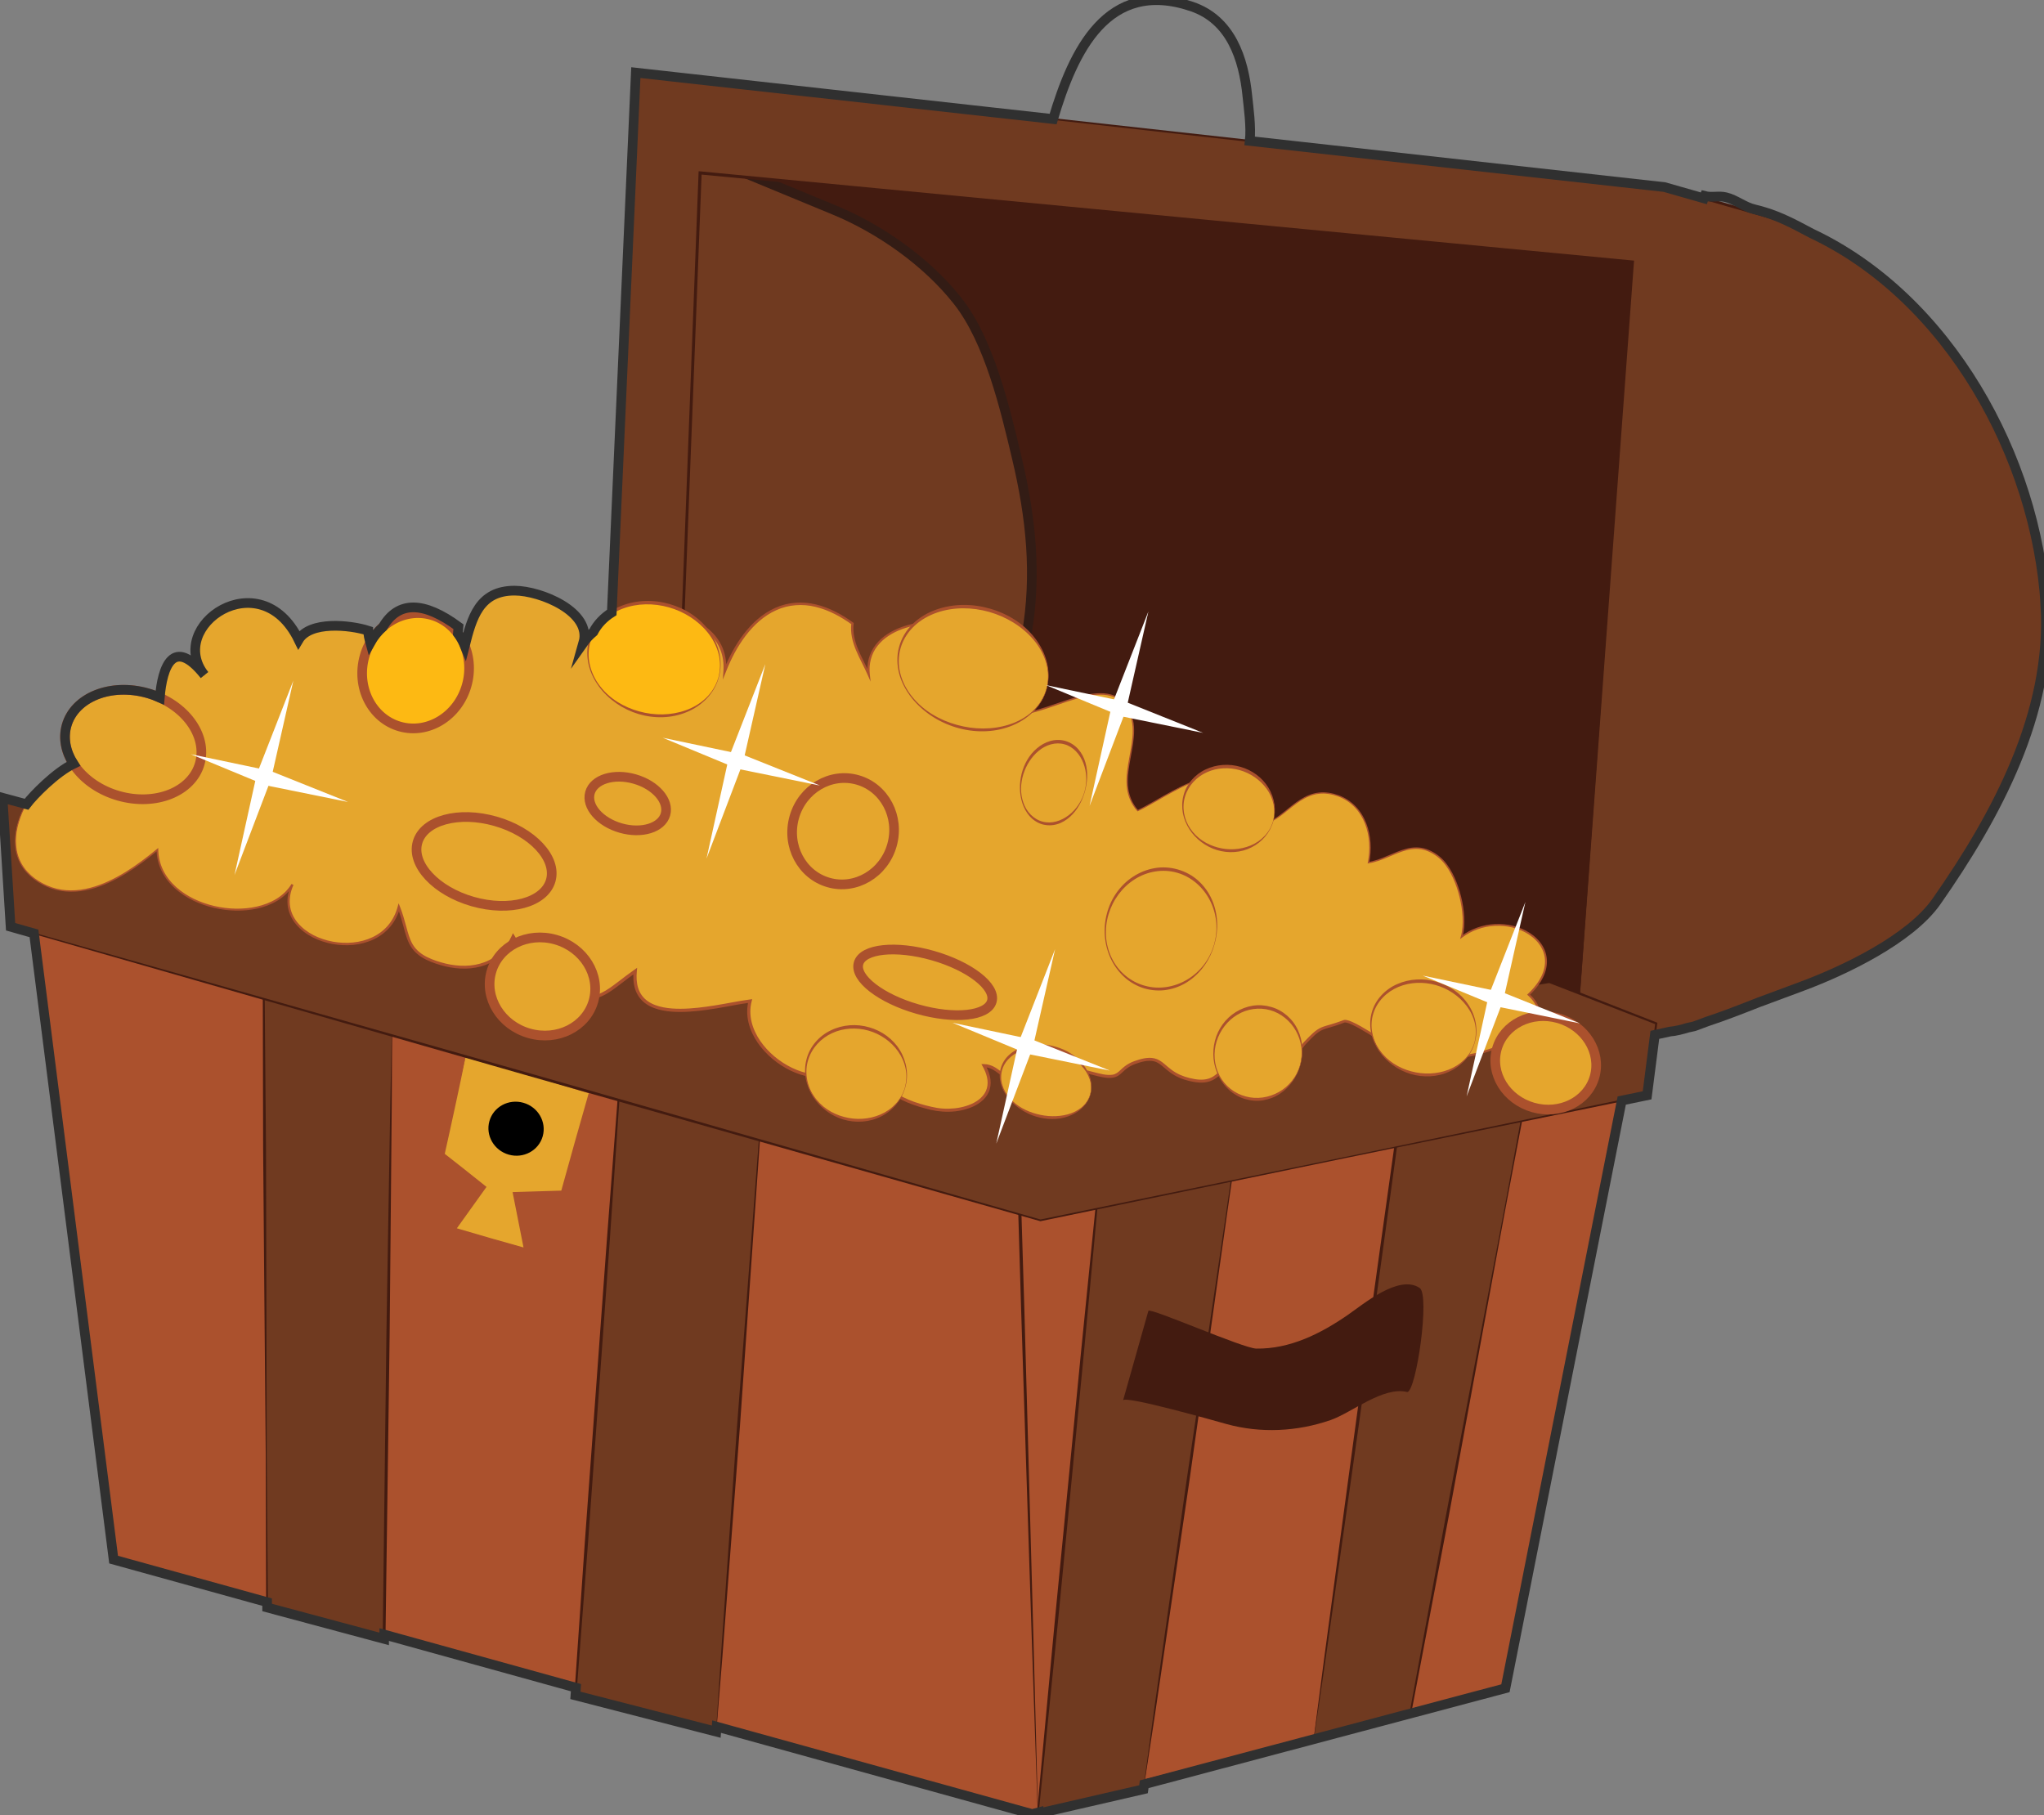 <?xml version="1.0" encoding="utf-8"?>
<svg viewBox="0 -4.565 100 88.812" xmlns="http://www.w3.org/2000/svg">
  <rect x="0" y="-4.565" width="100" height="88.812" fill="#808080" stroke="none"/>
  <defs>
    <clipPath id="clippath5" transform="">
      <path d="M 0 1920 L 1080 1920 L 1080 0 L 0 0 Z" style="fill: none; clip-rule: nonzero;"/>
    </clipPath>
  </defs>
  <g style="clip-path: url(#clippath5);" transform="matrix(0.472, 0, 0, -0.474, -331.034, 104.63)">
    <g transform="translate(849.084 109.052)">
      <path d="M 0 0 C 2.661 0 4.818 -1.206 4.818 -2.693 C 4.818 -4.181 2.661 -5.387 0 -5.387 C -2.66 -5.387 -4.817 -4.181 -4.817 -2.693 C -4.817 -1.206 -2.66 0 0 0" style="fill: rgb(234, 184, 106); fill-opacity: 1;"/>
    </g>
  </g>
  <g style="clip-path: url(#clippath5);" transform="matrix(0.472, 0, 0, -0.474, -331.034, 104.63)">
    <g transform="translate(759.821 112.71)">
      <path d="M 0 0 C 1.808 0 3.273 -0.819 3.273 -1.83 C 3.273 -2.841 1.808 -3.66 0 -3.66 C -1.808 -3.66 -3.273 -2.841 -3.273 -1.83 C -3.273 -0.819 -1.808 0 0 0" style="fill: rgb(234, 184, 106); fill-opacity: 1;"/>
    </g>
  </g>
  <g style="clip-path: url(#clippath5);" transform="matrix(0.472, 0, 0, -0.474, -331.034, 104.63)">
    <g transform="translate(773.951 213.849)">
      <path d="M 0 0 L 96.612 -10.497 L 91.765 -90.795 L -6.461 -71.874 Z" style="fill: rgb(67, 27, 16); fill-opacity: 1;"/>
    </g>
  </g>
  <g style="clip-path: url(#clippath5);" transform="matrix(0.472, 0, 0, -0.474, -331.034, 104.63)">
    <g transform="translate(773.288 213.441)">
      <path d="M 0 0 L -5.798 -71.467 C 3.753 -71.602 17.728 -76.572 27.257 -77.236 C 29.051 -77.364 34.131 -50.496 34.458 -48.626 C 35.549 -42.4 34.912 -36.461 33.458 -30.367 C 32.224 -25.187 30.601 -18.279 27.315 -14.134 C 24.102 -10.072 19.238 -6.686 14.529 -4.748 L 4.772 -0.733 L 0 0.001 Z" style="fill: rgb(112, 58, 32); fill-opacity: 1;"/>
    </g>
  </g>
  <g style="clip-path: url(#clippath5);" transform="matrix(0.472, 0, 0, -0.474, -331.034, 104.63)">
    <g transform="translate(773.288 213.441)">
      <path d="M 0 0 L -5.798 -71.467 C 3.753 -71.602 17.728 -76.572 27.257 -77.236 C 29.051 -77.364 34.131 -50.496 34.458 -48.626 C 35.549 -42.4 34.912 -36.461 33.458 -30.367 C 32.224 -25.187 30.601 -18.279 27.315 -14.134 C 24.102 -10.072 19.238 -6.686 14.529 -4.748 L 4.772 -0.733 L 0 0.001 L 0 0 Z" style="fill: none; stroke: rgb(51, 28, 21); stroke-opacity: 1; stroke-miterlimit: 0; stroke-width: 1px; stroke-dashoffset: 0px;"/>
    </g>
  </g>
  <g style="clip-path: url(#clippath5);" transform="matrix(0.472, 0, 0, -0.474, -331.034, 104.63)">
    <g transform="translate(864.672 121.774)">
      <path d="M 0 0 L 12.291 2.661 L 23.462 6.795 C 27.832 8.413 34.661 11.648 37.399 15.547 C 43.614 24.391 49.378 35.002 48.689 46.15 C 47.644 63.104 36.53 81.527 19.519 86.354 L 9.199 89.284 L -97.416 101.1 L -101.055 19.693 L -93.461 20.15 L -90.742 90.748 L 5.921 81.577 L 0 0.003 Z" style="fill: rgb(112, 58, 32); fill-opacity: 1;"/>
    </g>
  </g>
  <g style="clip-path: url(#clippath5);" transform="matrix(0.472, 0, 0, -0.474, -331.034, 104.63)">
    <g transform="translate(864.635 121.752)">
      <path d="M 0 0 L 5.808 81.607 L 5.927 81.468 L -90.74 90.611 L -90.565 90.764 L -93.309 20.168 L -93.313 20.046 L -93.436 20.039 L -101.029 19.591 L -101.171 19.582 L -101.164 19.724 L -97.456 101.129 L -97.453 101.191 L -97.391 101.185 L 9.234 89.444 L 9.245 89.443 L 9.256 89.44 L 16.79 87.308 C 18.045 86.945 19.302 86.614 20.557 86.225 C 21.807 85.828 23.03 85.354 24.225 84.812 C 29.006 82.64 33.219 79.334 36.693 75.424 C 40.174 71.507 42.949 66.987 44.992 62.172 C 47.03 57.354 48.348 52.221 48.77 47.002 C 48.995 44.393 48.874 41.754 48.447 39.171 C 48.023 36.586 47.31 34.056 46.394 31.606 C 44.556 26.702 41.948 22.128 39.05 17.788 C 38.687 17.245 38.318 16.706 37.946 16.169 C 37.575 15.635 37.205 15.087 36.762 14.6 C 35.888 13.616 34.874 12.772 33.813 12.006 C 31.683 10.481 29.36 9.25 26.98 8.175 C 24.6 7.09 22.117 6.264 19.676 5.348 L 12.326 2.646 L 12.323 2.645 L 12.32 2.644 L 0.001 0.004 Z M 0.037 0.043 L 12.301 2.726 L 12.295 2.724 L 19.633 5.456 C 22.072 6.384 24.549 7.22 26.916 8.312 C 29.284 9.395 31.599 10.621 33.713 12.141 C 34.765 12.903 35.769 13.742 36.628 14.714 C 37.063 15.194 37.425 15.73 37.798 16.269 C 38.169 16.805 38.535 17.344 38.896 17.887 C 41.783 22.224 44.375 26.79 46.196 31.676 C 48.018 36.543 49.009 41.784 48.534 46.979 C 48.106 52.17 46.786 57.276 44.751 62.066 C 42.711 66.854 39.942 71.345 36.479 75.229 C 33.021 79.109 28.832 82.374 24.101 84.54 C 22.919 85.079 21.706 85.553 20.469 85.947 C 19.23 86.333 17.964 86.67 16.712 87.034 L 9.182 89.179 L 9.203 89.175 L -97.405 101.064 L -97.34 101.12 L -100.91 19.711 L -101.045 19.844 L -93.452 20.309 L -93.579 20.179 L -90.885 90.777 L -90.878 90.945 L -90.71 90.93 L 5.953 81.729 L 6.081 81.718 L 6.071 81.59 L 0.039 0.043 Z" style="fill: rgb(67, 27, 16); fill-opacity: 1;"/>
    </g>
  </g>
  <g style="clip-path: url(#clippath5);" transform="matrix(0.472, 0, 0, -0.474, -331.034, 104.63)">
    <g transform="translate(870.833 123.814)">
      <path d="M 0 0 L -13.467 -67.7 L -62.512 -80.685 L -157.721 -54.425 L -167.501 22.176 L -67.973 -6.467 L -9.191 4.151 Z" style="fill: rgb(171, 81, 45); fill-opacity: 1;"/>
    </g>
  </g>
  <g style="clip-path: url(#clippath5);" transform="matrix(0.472, 0, 0, -0.474, -331.034, 104.63)">
    <g transform="translate(870.828 123.805)">
      <path d="M 0 0 L -9.2 4.124 L -9.176 4.121 L -67.928 -6.59 L -67.959 -6.596 L -67.989 -6.587 L -117.762 7.709 L -167.524 22.04 L -167.329 22.207 L -157.623 -54.404 L -157.68 -54.339 L -133.883 -60.925 L -110.076 -67.476 L -62.458 -80.555 L -62.523 -80.555 L -38 -74.036 L -13.465 -67.567 L -13.556 -67.664 L -6.795 -33.823 L 0.001 -0.002 Z M 0.038 0.02 L -6.618 -33.858 L -13.31 -67.714 L -13.324 -67.791 L -13.4 -67.812 L -37.924 -74.328 L -62.46 -80.796 L -62.493 -80.805 L -62.525 -80.796 L -110.116 -67.613 L -133.914 -61.033 L -157.723 -54.489 L -157.772 -54.476 L -157.779 -54.424 L -167.637 22.171 L -167.666 22.402 L -167.44 22.338 L -117.672 8.025 L -67.913 -6.322 L -67.975 -6.319 L -9.189 4.205 L -9.177 4.208 L -9.165 4.202 L 0.04 0.022 Z" style="fill: rgb(67, 27, 16); fill-opacity: 1;"/>
    </g>
  </g>
  <g style="clip-path: url(#clippath5);" transform="matrix(0.472, 0, 0, -0.474, -331.034, 104.63)">
    <g transform="translate(808.9 43.807)">
      <path d="M 0 0 L 48.466 12.308 L 61.293 78.086 L -2.067 68.568 Z" style="fill: rgb(171, 81, 45); fill-opacity: 1;"/>
    </g>
  </g>
  <g style="clip-path: url(#clippath5);" transform="matrix(0.472, 0, 0, -0.474, -331.034, 104.63)">
    <g transform="translate(808.885 43.784)">
      <path d="M 0 0 L -0.588 17.161 L -1.146 34.303 L -1.701 51.444 L -2.212 68.587 L -2.217 68.73 L -2.074 68.752 L 29.612 73.499 L 61.309 78.188 L 61.419 78.204 L 61.397 78.095 L 58.165 61.655 L 54.993 45.204 L 48.646 12.302 L 48.628 12.207 L 48.535 12.185 L 24.282 6.076 L 12.155 3.023 Z M 0.032 0.042 L 12.117 3.174 L 24.231 6.275 L 48.461 12.476 L 48.35 12.358 L 54.825 45.235 L 58.063 61.674 L 61.242 78.123 L 61.331 78.03 L 29.656 73.201 L -2.026 68.431 L -1.889 68.596 L -1.366 51.453 L -0.888 34.31 L -0.414 17.165 Z" style="fill: rgb(67, 27, 16); fill-opacity: 1;"/>
    </g>
  </g>
  <g style="clip-path: url(#clippath5);" transform="matrix(0.472, 0, 0, -0.474, -331.034, 104.63)">
    <g transform="translate(837.52 50.862)">
      <path d="M 0 0 L 10.016 2.761 L 22.102 67.003 L 9.174 66.223 Z" style="fill: rgb(112, 58, 32); fill-opacity: 1;"/>
    </g>
  </g>
  <g style="clip-path: url(#clippath5);" transform="matrix(0.472, 0, 0, -0.474, -331.034, 104.63)">
    <g transform="translate(837.5 50.841)">
      <path d="M 0 0 L 1.091 8.311 L 2.207 16.593 L 4.448 33.155 L 6.754 49.709 L 9.075 66.261 L 9.091 66.37 L 9.199 66.376 L 22.131 67.11 L 22.241 67.117 L 22.221 67.009 C 21.207 61.656 20.161 56.31 19.173 50.953 L 16.204 34.882 C 15.204 29.527 14.246 24.164 13.206 18.817 L 10.135 2.766 L 10.124 2.712 L 10.071 2.697 C 6.728 1.781 3.373 0.905 0.024 0.007 Z M 0.04 0.046 C 3.369 0.984 6.691 1.944 10.025 2.865 L 9.962 2.797 L 12.935 18.867 C 13.909 24.227 14.965 29.571 15.979 34.923 L 19.055 50.974 C 20.081 56.324 21.051 61.685 22.051 67.04 L 22.142 66.937 L 9.216 66.108 L 9.34 66.224 L 7.067 49.665 L 4.779 33.108 L 2.427 16.562 L 1.245 8.289 Z" style="fill: rgb(67, 27, 16); fill-opacity: 1;"/>
    </g>
  </g>
  <g style="clip-path: url(#clippath5);" transform="matrix(0.472, 0, 0, -0.474, -331.034, 104.63)">
    <g transform="translate(819.862 45.685)">
      <path d="M 0 0 L 9.231 63.633 L -4.771 60.98 L -10.952 -2.511 Z" style="fill: rgb(112, 58, 32); fill-opacity: 1;"/>
    </g>
  </g>
  <g style="clip-path: url(#clippath5);" transform="matrix(0.472, 0, 0, -0.474, -331.034, 104.63)">
    <g transform="translate(819.875 45.671)">
      <path d="M 0 0 L -10.946 -2.585 L -11.067 -2.614 L -11.056 -2.489 L -9.574 13.39 C -9.089 18.684 -8.548 23.972 -8.037 29.263 L -6.483 45.135 L -4.885 61.002 L -4.877 61.076 L -4.805 61.09 L 9.205 63.701 L 9.286 63.717 L 9.273 63.636 C 8.488 58.336 7.763 53.026 7.003 47.723 L 4.746 31.808 L 2.397 15.906 L 1.219 7.956 Z M -0.03 0.027 L 1.06 7.979 L 2.188 15.937 L 4.455 31.851 L 6.813 47.751 C 7.594 53.052 8.406 58.348 9.159 63.652 L 9.228 63.587 L -4.767 60.896 L -4.687 60.983 L -6.179 45.105 L -7.715 29.232 C -8.234 23.941 -8.724 18.648 -9.268 13.36 L -10.877 -2.506 L -10.986 -2.41 Z" style="fill: rgb(67, 27, 16); fill-opacity: 1;"/>
    </g>
  </g>
  <g style="clip-path: url(#clippath5);" transform="matrix(0.472, 0, 0, -0.474, -331.034, 104.63)">
    <g transform="translate(775.577 51.63)">
      <path d="M 0 0 L 4.615 62.937 L -10.032 66.491 L -14.598 3.748 Z" style="fill: rgb(112, 58, 32); fill-opacity: 1;"/>
    </g>
  </g>
  <g style="clip-path: url(#clippath5);" transform="matrix(0.472, 0, 0, -0.474, -331.034, 104.63)">
    <g transform="translate(775.591 51.611)">
      <path d="M 0 0 L -7.331 1.823 L -14.637 3.666 L -14.721 3.688 L -14.715 3.774 L -13.637 19.466 L -12.489 35.151 L -11.34 50.838 L -10.14 66.52 L -10.132 66.629 L -10.026 66.603 L 4.615 63.007 L 4.658 62.997 L 4.655 62.953 L 2.444 31.478 L 1.243 15.748 L 0.642 7.883 Z M -0.03 0.043 L 0.483 7.894 L 1.036 15.763 L 2.145 31.5 L 4.551 62.96 L 4.591 62.905 L -10.069 66.423 L -9.955 66.506 L -11.037 50.815 L -12.17 35.128 L -13.304 19.44 L -14.507 3.759 L -14.585 3.867 L -7.295 1.964 Z" style="fill: rgb(67, 27, 16); fill-opacity: 1;"/>
    </g>
  </g>
  <g style="clip-path: url(#clippath5);" transform="matrix(0.472, 0, 0, -0.474, -331.034, 104.63)">
    <g transform="translate(741.975 124.212)">
      <path d="M 0 0 L -13.295 3.373 L -12.951 -59.765 L -0.821 -63.004 Z" style="fill: rgb(112, 58, 32); fill-opacity: 1;"/>
    </g>
  </g>
  <g style="clip-path: url(#clippath5);" transform="matrix(0.472, 0, 0, -0.474, -331.034, 104.63)">
    <g transform="translate(741.992 124.225)">
      <path d="M 0 0 L -0.043 -7.89 L -0.113 -15.767 L -0.26 -31.519 L -0.694 -63.021 L -0.697 -63.207 L -0.875 -63.158 L -12.992 -59.869 L -13.062 -59.85 L -13.062 -59.777 L -13.104 -43.993 L -13.244 -28.209 L -13.374 -12.425 L -13.41 3.36 L -13.41 3.488 L -13.287 3.456 L -6.646 1.744 Z M -0.034 -0.026 L -6.683 1.604 L -13.337 3.265 L -13.214 3.361 L -13.078 -12.423 L -13.035 -28.208 L -13.003 -43.992 L -12.873 -59.776 L -12.943 -59.686 L -0.802 -62.881 L -0.982 -63.018 L -0.596 -31.514 L -0.331 -15.764 L -0.196 -7.888 Z" style="fill: rgb(67, 27, 16); fill-opacity: 1;"/>
    </g>
  </g>
  <g style="clip-path: url(#clippath5);" transform="matrix(0.472, 0, 0, -0.474, -331.034, 104.63)">
    <g transform="translate(749.62 121.438)">
      <path d="M 0 0 L -2.333 -10.225 L 1.96 -13.604 L -1.05 -17.896 L 6.067 -19.917 L 4.989 -14.228 L 10.02 -14.116 L 12.952 -3.798 Z" style="fill: rgb(229, 166, 45); fill-opacity: 1;"/>
    </g>
  </g>
  <g style="clip-path: url(#clippath5);" transform="matrix(0.472, 0, 0, -0.474, -331.034, 104.63)">
    <g transform="translate(749.609 121.46)">
      <path d="M 0 0 L 3.271 -0.896 L 6.518 -1.814 L 9.765 -2.732 C 10.846 -3.041 11.931 -3.339 13.01 -3.656 L 13.171 -3.704 L 13.125 -3.865 L 11.669 -9.027 L 10.183 -14.181 L 10.15 -14.293 L 10.035 -14.295 L 5.005 -14.366 L 5.116 -14.229 L 6.139 -19.927 L 6.156 -20.024 L 6.061 -19.997 L 2.505 -18.979 L -1.06 -17.992 L -1.163 -17.964 L -1.102 -17.873 L 1.857 -13.546 L 1.885 -13.735 L -0.268 -12.054 L -2.409 -10.357 L -2.479 -10.301 L -2.459 -10.215 C -2.063 -8.512 -1.668 -6.81 -1.255 -5.111 L -0.638 -2.563 Z M 0.024 -0.042 L -0.506 -2.592 L -1.055 -5.156 C -1.42 -6.865 -1.804 -8.571 -2.185 -10.277 L -2.234 -10.135 L -0.083 -11.818 L 2.058 -13.517 L 2.162 -13.599 L 2.086 -13.705 L -0.974 -17.961 L -1.017 -17.842 L 2.535 -18.876 L 6.095 -19.878 L 6.018 -19.949 L 4.889 -14.271 L 4.862 -14.138 L 5 -14.133 L 10.029 -13.981 L 9.882 -14.095 L 11.326 -8.93 L 12.8 -3.772 L 12.915 -3.981 C 11.835 -3.666 10.762 -3.331 9.685 -3.007 L 6.456 -2.025 L 3.229 -1.044 Z" style="fill: rgb(171, 81, 45); fill-opacity: 1;"/>
    </g>
  </g>
  <g style="clip-path: url(#clippath5);" transform="matrix(0.472, 0, 0, -0.474, -331.034, 104.63)">
    <g transform="translate(701.599 148.024)">
      <path d="M 0 0 L 0.835 -13.313 L 107.588 -43.618 L 170.48 -30.711 L 171.423 -23.291 L 160.347 -18.991 L 103.241 -27.775 Z" style="fill: rgb(112, 58, 32); fill-opacity: 1;"/>
    </g>
  </g>
  <g style="clip-path: url(#clippath5);" transform="matrix(0.472, 0, 0, -0.474, -331.034, 104.63)">
    <g transform="translate(701.582 148.045)">
      <path d="M 0 0 L 51.671 -13.78 L 77.489 -20.691 L 103.298 -27.641 L 103.231 -27.637 L 160.33 -18.889 L 160.364 -18.883 L 160.396 -18.896 L 171.473 -23.211 L 171.551 -23.241 L 171.54 -23.325 L 170.575 -30.744 L 170.566 -30.812 L 170.5 -30.825 L 139.053 -37.243 L 107.618 -43.724 L 107.598 -43.728 L 107.578 -43.722 L 54.187 -28.624 L 0.835 -13.39 L 0.793 -13.378 L 0.791 -13.335 L -0.002 0 Z M 0.037 -0.045 L 0.914 -13.327 L 0.87 -13.272 L 54.269 -28.347 L 107.626 -43.557 L 107.586 -43.556 L 139.03 -37.128 L 170.463 -30.638 L 170.387 -30.72 L 171.328 -23.298 L 171.396 -23.412 L 160.306 -19.131 L 160.37 -19.139 L 103.282 -27.955 L 103.248 -27.96 L 103.215 -27.951 L 77.404 -21.014 L 51.603 -14.038 L 0.036 -0.045 Z" style="fill: rgb(67, 27, 16); fill-opacity: 1;"/>
    </g>
  </g>
  <g style="clip-path: url(#clippath5);" transform="matrix(0.472, 0, 0, -0.474, -331.034, 104.63)">
    <g transform="translate(711.446 150.667)">
      <path d="M 0 0 C -0.427 2.095 -1.018 4.536 0.641 5.913 C 2.102 7.126 5.542 6.498 6.437 4.796 C 6.197 7.939 6.766 15.407 11.09 10.022 C 7.037 15.067 16.856 21.807 20.845 13.663 C 22.01 15.626 26.146 15.209 28.053 14.604 C 28.043 13.812 28.521 12.749 28.533 12.262 C 29.862 17.61 32.909 18.307 37.406 15.017 C 37.236 13.572 37.391 13.534 37.903 12.396 C 38.707 15.476 39.276 18.745 43.23 18.736 C 45.951 18.729 51.266 16.54 50.358 13.361 C 53.847 18.285 65.5 17.357 65.021 10.436 C 67.359 16.33 72.028 19.831 78.258 15.339 C 78.035 13.422 79.153 11.866 79.939 10.086 C 79.081 18.558 99.873 16.9 95.632 6.004 C 98.93 6.228 104.326 9.92 106.58 6.883 C 108.976 3.655 104.927 -0.696 107.823 -3.973 C 109.486 -3.229 113.289 -0.593 114.881 -0.752 C 118.08 -1.075 117.065 -5.301 120.101 -5.425 C 122.944 -5.541 124.312 -1.466 127.925 -2.243 C 131.166 -2.939 132.355 -6.3 131.743 -9.343 C 134.334 -8.924 136.311 -6.569 139.059 -8.77 C 140.975 -10.304 142.068 -14.751 141.393 -17.007 C 146.081 -13.519 153.615 -17.976 148.341 -22.966 C 152.062 -26.316 144.607 -28.778 142.337 -29.216 C 140.114 -29.643 137.611 -29.807 135.445 -29.025 C 134.177 -28.566 129.966 -25.426 129.193 -25.723 C 126.792 -26.642 126.973 -26.024 125.177 -27.941 C 124.121 -29.07 123.908 -30.542 121.938 -30.176 C 118.361 -29.505 120.896 -26.825 117.759 -29.634 C 116.113 -31.103 115.81 -32.39 113.097 -31.704 C 110.042 -30.933 110.681 -28.841 107.552 -29.964 C 105.574 -30.672 106.328 -31.927 103.489 -31.177 C 98.072 -29.744 101.466 -31.456 97.429 -33.156 C 95.616 -33.918 94.344 -33.162 93.867 -31.266 C 93.198 -30.757 92.704 -30.31 91.89 -30.292 C 93.922 -33.898 89.707 -35.36 86.78 -34.772 C 82.859 -33.983 80.086 -32.212 79.063 -28.004 C 76.864 -35.309 66.186 -29.329 67.645 -23.627 C 64.321 -24.021 55.138 -26.822 55.738 -20.538 C 52.565 -22.751 52.062 -24.083 47.959 -22.811 C 43.824 -21.525 45.082 -20.063 43.087 -16.946 C 41.681 -20.031 38.572 -20.629 35.638 -19.79 C 31.727 -18.671 32.43 -16.999 31.236 -13.958 C 29.366 -20.63 17.486 -17.62 20.211 -11.598 C 17.313 -16.315 6.328 -14.297 6.213 -8.005 C 2.911 -10.723 -1.936 -13.944 -6.147 -11.279 C -9.009 -9.468 -8.976 -6.381 -7.575 -3.63 C -7.096 -2.686 -0.787 3.872 0 0" style="fill: rgb(229, 166, 45); fill-opacity: 1;"/>
    </g>
  </g>
  <g style="clip-path: url(#clippath5);" transform="matrix(0.472, 0, 0, -0.474, -331.034, 104.63)">
    <g transform="translate(711.43 150.663)">
      <path d="M 0 0 C -0.213 1.041 -0.457 2.087 -0.47 3.158 C -0.474 3.691 -0.415 4.233 -0.223 4.737 C -0.033 5.24 0.301 5.688 0.729 6.016 C 1.167 6.339 1.702 6.494 2.232 6.556 C 2.767 6.615 3.308 6.585 3.834 6.48 C 4.359 6.377 4.873 6.2 5.343 5.936 C 5.808 5.671 6.238 5.308 6.497 4.823 L 6.402 4.796 C 6.331 5.735 6.338 6.679 6.405 7.618 C 6.48 8.556 6.606 9.498 6.916 10.396 C 7.076 10.841 7.28 11.288 7.636 11.63 C 7.812 11.798 8.037 11.929 8.284 11.974 C 8.53 12.021 8.784 11.983 9.014 11.904 C 9.475 11.738 9.859 11.438 10.209 11.12 C 10.558 10.798 10.873 10.443 11.169 10.076 L 11.044 9.976 C 10.575 10.557 10.225 11.252 10.109 12 C 9.987 12.746 10.104 13.521 10.401 14.211 C 11.001 15.599 12.225 16.651 13.618 17.184 C 15.013 17.726 16.648 17.685 17.983 16.976 C 19.33 16.279 20.3 15.038 20.95 13.71 L 20.776 13.717 C 21.122 14.305 21.729 14.674 22.344 14.882 C 22.966 15.095 23.617 15.181 24.265 15.206 C 24.912 15.23 25.561 15.192 26.202 15.111 C 26.843 15.027 27.479 14.903 28.102 14.71 L 28.176 14.688 L 28.176 14.607 C 28.176 14.228 28.273 13.841 28.376 13.459 L 28.539 12.882 C 28.591 12.686 28.646 12.491 28.659 12.269 L 28.443 12.292 C 28.688 13.269 29.013 14.24 29.537 15.118 C 29.8 15.555 30.117 15.966 30.51 16.303 C 30.899 16.642 31.37 16.896 31.874 17.022 C 32.896 17.28 33.951 17.034 34.88 16.648 C 35.819 16.255 36.68 15.713 37.495 15.12 L 37.552 15.078 L 37.544 15.007 C 37.498 14.56 37.438 14.104 37.522 13.687 C 37.613 13.273 37.854 12.872 38.034 12.452 L 37.8 12.433 C 38.001 13.204 38.185 13.983 38.422 14.753 C 38.661 15.519 38.949 16.285 39.403 16.97 C 39.85 17.654 40.501 18.229 41.273 18.531 C 42.044 18.839 42.877 18.911 43.688 18.857 C 44.5 18.793 45.292 18.608 46.059 18.356 C 46.825 18.102 47.569 17.772 48.263 17.351 C 48.951 16.927 49.606 16.41 50.079 15.725 C 50.313 15.383 50.493 14.995 50.573 14.58 C 50.656 14.165 50.631 13.73 50.515 13.327 L 50.259 13.45 C 51.206 14.785 52.677 15.638 54.198 16.113 C 55.731 16.59 57.361 16.72 58.952 16.528 C 60.533 16.329 62.125 15.806 63.375 14.759 C 63.994 14.237 64.506 13.573 64.816 12.818 C 65.13 12.064 65.235 11.236 65.178 10.431 L 64.91 10.491 C 65.439 11.815 66.105 13.094 66.977 14.233 C 67.846 15.365 68.938 16.372 70.266 16.96 C 71.585 17.561 73.11 17.657 74.506 17.311 C 75.91 16.975 77.191 16.273 78.347 15.441 L 78.405 15.399 L 78.396 15.329 C 78.283 14.424 78.51 13.511 78.867 12.664 C 79.223 11.813 79.685 10.999 80.063 10.138 L 79.843 10.079 C 79.788 10.62 79.818 11.176 79.959 11.707 C 80.097 12.237 80.351 12.738 80.688 13.168 C 81.367 14.036 82.341 14.609 83.35 14.977 C 84.366 15.345 85.44 15.521 86.514 15.566 C 87.588 15.609 88.667 15.518 89.719 15.299 C 90.77 15.077 91.798 14.728 92.748 14.216 C 93.694 13.706 94.566 13.025 95.213 12.152 C 95.863 11.286 96.25 10.221 96.302 9.138 C 96.361 8.054 96.121 6.976 95.731 5.978 L 95.644 6.097 C 96.584 6.169 97.502 6.457 98.408 6.748 C 99.315 7.045 100.216 7.371 101.135 7.646 C 102.054 7.914 102.998 8.151 103.971 8.158 C 104.455 8.158 104.948 8.095 105.404 7.91 C 105.86 7.729 106.268 7.424 106.572 7.041 C 107.194 6.281 107.472 5.287 107.466 4.323 C 107.47 3.354 107.271 2.407 107.099 1.47 C 106.927 0.532 106.76 -0.415 106.828 -1.361 C 106.886 -2.306 107.253 -3.224 107.887 -3.927 L 107.816 -3.912 C 109.05 -3.325 110.213 -2.578 111.43 -1.937 C 112.037 -1.613 112.652 -1.301 113.294 -1.046 C 113.616 -0.919 113.944 -0.808 114.287 -0.738 C 114.458 -0.705 114.634 -0.684 114.812 -0.689 C 114.989 -0.7 115.158 -0.727 115.33 -0.767 C 116.021 -0.915 116.614 -1.383 116.989 -1.966 C 117.379 -2.545 117.624 -3.195 117.943 -3.798 C 118.252 -4.397 118.684 -4.976 119.325 -5.209 C 119.957 -5.441 120.676 -5.405 121.302 -5.16 C 121.937 -4.917 122.489 -4.501 123.025 -4.077 C 123.563 -3.651 124.088 -3.202 124.675 -2.832 C 125.258 -2.461 125.915 -2.176 126.613 -2.101 C 127.311 -2.019 128.013 -2.145 128.666 -2.38 C 129.32 -2.62 129.922 -3.005 130.407 -3.506 C 130.896 -4.005 131.268 -4.609 131.522 -5.255 C 132.031 -6.553 132.102 -7.994 131.832 -9.351 L 131.75 -9.267 C 133.119 -9.049 134.314 -8.259 135.681 -7.898 C 136.36 -7.72 137.104 -7.7 137.78 -7.938 C 138.452 -8.175 139.055 -8.577 139.543 -9.093 C 140.023 -9.614 140.382 -10.229 140.677 -10.865 C 140.969 -11.504 141.194 -12.17 141.362 -12.851 C 141.53 -13.53 141.644 -14.226 141.683 -14.927 C 141.718 -15.626 141.692 -16.339 141.493 -17.025 L 141.358 -16.931 C 142.368 -16.173 143.61 -15.735 144.87 -15.676 C 146.127 -15.615 147.416 -15.907 148.485 -16.595 C 149.017 -16.938 149.489 -17.39 149.814 -17.942 C 150.143 -18.492 150.3 -19.147 150.248 -19.788 C 150.2 -20.43 149.962 -21.041 149.633 -21.58 C 149.303 -22.123 148.884 -22.602 148.43 -23.035 L 148.428 -22.883 C 148.692 -23.122 148.939 -23.388 149.136 -23.694 C 149.331 -24 149.472 -24.357 149.485 -24.732 C 149.503 -25.107 149.388 -25.479 149.204 -25.794 C 149.02 -26.11 148.775 -26.383 148.511 -26.624 C 147.978 -27.106 147.365 -27.477 146.736 -27.801 C 146.106 -28.123 145.453 -28.396 144.789 -28.635 C 144.124 -28.872 143.449 -29.079 142.76 -29.242 C 142.067 -29.397 141.373 -29.507 140.67 -29.587 C 139.269 -29.74 137.832 -29.744 136.44 -29.433 C 136.093 -29.354 135.752 -29.257 135.413 -29.135 C 135.069 -29.002 134.764 -28.825 134.456 -28.651 C 133.845 -28.297 133.252 -27.921 132.655 -27.551 C 132.06 -27.181 131.464 -26.812 130.855 -26.47 C 130.552 -26.301 130.244 -26.137 129.93 -26.002 C 129.773 -25.937 129.612 -25.875 129.459 -25.845 C 129.385 -25.831 129.305 -25.826 129.266 -25.841 L 129.023 -25.931 C 128.692 -26.053 128.355 -26.165 128.017 -26.266 C 127.68 -26.37 127.336 -26.452 127.028 -26.579 C 126.416 -26.836 125.938 -27.37 125.453 -27.865 C 124.954 -28.348 124.63 -28.952 124.182 -29.526 C 123.956 -29.808 123.672 -30.075 123.315 -30.224 C 122.96 -30.373 122.571 -30.395 122.209 -30.354 C 121.499 -30.255 120.77 -30.065 120.19 -29.568 C 119.902 -29.325 119.706 -28.97 119.567 -28.663 C 119.532 -28.591 119.486 -28.528 119.471 -28.525 C 119.469 -28.518 119.418 -28.52 119.351 -28.552 C 119.219 -28.615 119.077 -28.72 118.943 -28.824 C 118.41 -29.259 117.872 -29.725 117.385 -30.21 C 116.89 -30.693 116.456 -31.265 115.821 -31.666 C 115.506 -31.862 115.138 -31.983 114.77 -32.021 C 114.4 -32.061 114.035 -32.03 113.681 -31.973 C 112.976 -31.851 112.275 -31.644 111.646 -31.278 C 111.332 -31.098 111.041 -30.879 110.77 -30.65 C 110.497 -30.424 110.243 -30.186 109.961 -30.021 C 109.4 -29.669 108.691 -29.77 108.041 -29.963 C 107.711 -30.064 107.386 -30.175 107.094 -30.335 C 106.797 -30.494 106.541 -30.704 106.287 -30.945 C 106.159 -31.064 106.024 -31.19 105.862 -31.298 C 105.701 -31.404 105.513 -31.481 105.324 -31.518 C 104.942 -31.59 104.574 -31.547 104.221 -31.487 C 103.866 -31.428 103.521 -31.333 103.184 -31.245 C 102.846 -31.157 102.506 -31.073 102.166 -30.997 C 101.826 -30.923 101.485 -30.854 101.146 -30.813 C 100.816 -30.779 100.452 -30.759 100.235 -30.919 C 100.021 -31.079 99.892 -31.451 99.674 -31.742 C 99.463 -32.046 99.194 -32.307 98.902 -32.523 C 98.61 -32.741 98.298 -32.922 97.977 -33.079 C 97.653 -33.235 97.328 -33.381 96.973 -33.479 C 96.62 -33.575 96.247 -33.624 95.872 -33.582 C 95.498 -33.542 95.129 -33.398 94.828 -33.168 C 94.219 -32.701 93.907 -31.986 93.731 -31.296 L 93.789 -31.383 C 93.487 -31.154 93.2 -30.917 92.893 -30.736 C 92.587 -30.553 92.253 -30.447 91.903 -30.442 L 92.044 -30.207 C 92.251 -30.579 92.425 -30.975 92.521 -31.398 C 92.618 -31.821 92.632 -32.276 92.508 -32.706 C 92.39 -33.136 92.136 -33.521 91.82 -33.822 C 91.504 -34.123 91.131 -34.354 90.74 -34.527 C 89.168 -35.218 87.361 -35.166 85.768 -34.691 C 84.156 -34.275 82.558 -33.585 81.322 -32.411 C 80.076 -31.249 79.311 -29.659 78.923 -28.034 L 79.233 -28.042 C 79.016 -28.765 78.685 -29.469 78.188 -30.057 C 77.695 -30.646 77.028 -31.098 76.293 -31.325 C 75.558 -31.558 74.774 -31.585 74.024 -31.476 C 73.272 -31.367 72.547 -31.127 71.866 -30.803 C 70.51 -30.147 69.309 -29.161 68.445 -27.916 C 68.018 -27.293 67.681 -26.599 67.501 -25.855 C 67.32 -25.114 67.31 -24.323 67.502 -23.578 L 67.68 -23.782 C 66.493 -23.938 65.301 -24.2 64.1 -24.39 C 62.898 -24.582 61.685 -24.739 60.456 -24.746 C 59.842 -24.748 59.224 -24.711 58.613 -24.593 C 58.005 -24.475 57.396 -24.272 56.868 -23.905 C 56.34 -23.545 55.935 -22.993 55.746 -22.383 C 55.55 -21.772 55.531 -21.131 55.589 -20.515 L 55.85 -20.667 C 55.282 -21.062 54.732 -21.482 54.179 -21.905 C 53.623 -22.323 53.063 -22.757 52.409 -23.068 C 51.759 -23.387 51.011 -23.508 50.298 -23.456 C 49.582 -23.411 48.892 -23.246 48.217 -23.052 C 47.547 -22.853 46.873 -22.623 46.243 -22.286 C 45.613 -21.958 45.025 -21.458 44.684 -20.809 C 44.339 -20.167 44.159 -19.49 43.9 -18.854 C 43.649 -18.215 43.341 -17.602 42.971 -17.023 L 43.246 -17.004 C 42.951 -17.647 42.551 -18.252 42.039 -18.75 C 41.529 -19.251 40.911 -19.64 40.244 -19.89 C 38.902 -20.394 37.427 -20.36 36.064 -20.039 C 35.381 -19.871 34.714 -19.658 34.075 -19.345 C 33.442 -19.035 32.843 -18.573 32.472 -17.947 C 32.095 -17.324 31.928 -16.631 31.745 -15.966 C 31.567 -15.297 31.378 -14.638 31.127 -13.999 L 31.382 -13.986 C 31.185 -14.69 30.851 -15.363 30.377 -15.928 C 29.906 -16.494 29.304 -16.944 28.642 -17.256 C 27.311 -17.882 25.789 -17.988 24.365 -17.729 C 22.948 -17.461 21.543 -16.824 20.588 -15.691 C 20.117 -15.128 19.795 -14.426 19.726 -13.687 C 19.651 -12.947 19.823 -12.205 20.125 -11.543 L 20.322 -11.647 C 19.919 -12.303 19.347 -12.845 18.696 -13.242 C 18.044 -13.642 17.321 -13.908 16.582 -14.073 C 15.098 -14.397 13.55 -14.341 12.079 -14 C 10.613 -13.654 9.19 -13.013 8.054 -12 C 7.489 -11.493 7.005 -10.889 6.669 -10.203 C 6.331 -9.521 6.152 -8.759 6.141 -7.998 L 6.284 -8.064 C 5.238 -8.923 4.152 -9.738 2.994 -10.444 C 1.837 -11.146 0.602 -11.749 -0.721 -12.084 C -2.035 -12.423 -3.458 -12.453 -4.756 -12.006 C -6.033 -11.557 -7.234 -10.739 -7.922 -9.542 C -8.264 -8.948 -8.462 -8.277 -8.519 -7.599 C -8.578 -6.918 -8.504 -6.232 -8.344 -5.572 C -8.183 -4.912 -7.937 -4.275 -7.632 -3.67 C -7.474 -3.358 -7.24 -3.109 -7.022 -2.851 C -6.8 -2.596 -6.568 -2.349 -6.332 -2.106 C -5.381 -1.146 -4.364 -0.24 -3.221 0.487 C -2.646 0.836 -2.031 1.173 -1.346 1.236 C -1.009 1.266 -0.641 1.176 -0.398 0.923 C -0.154 0.677 -0.036 0.34 0.031 0.01 L 0 0 C -0.068 0.326 -0.188 0.656 -0.425 0.893 C -0.659 1.135 -1.012 1.22 -1.342 1.189 C -2.012 1.124 -2.622 0.788 -3.19 0.438 C -4.325 -0.291 -5.335 -1.2 -6.277 -2.162 C -6.513 -2.404 -6.741 -2.651 -6.962 -2.905 C -7.176 -3.163 -7.409 -3.416 -7.555 -3.711 C -7.854 -4.312 -8.095 -4.945 -8.251 -5.598 C -8.568 -6.894 -8.506 -8.327 -7.82 -9.488 C -7.146 -10.65 -5.965 -11.447 -4.711 -11.881 C -3.439 -12.313 -2.05 -12.276 -0.757 -11.938 C 0.543 -11.605 1.764 -11.007 2.91 -10.308 C 4.057 -9.604 5.135 -8.79 6.174 -7.932 L 6.314 -7.816 L 6.318 -7.998 C 6.331 -8.734 6.506 -9.467 6.833 -10.126 C 7.159 -10.786 7.63 -11.371 8.181 -11.862 C 9.289 -12.846 10.686 -13.473 12.126 -13.809 C 13.57 -14.14 15.091 -14.19 16.537 -13.869 C 17.257 -13.707 17.958 -13.445 18.583 -13.06 C 19.208 -12.676 19.752 -12.157 20.133 -11.533 L 20.33 -11.639 C 20.043 -12.275 19.885 -12.977 19.956 -13.667 C 20.022 -14.357 20.323 -15.012 20.771 -15.544 C 21.676 -16.615 23.036 -17.234 24.411 -17.489 C 25.792 -17.737 27.265 -17.627 28.532 -17.026 C 29.163 -16.727 29.731 -16.298 30.176 -15.762 C 30.621 -15.227 30.937 -14.589 31.123 -13.916 L 31.23 -13.53 L 31.379 -13.903 C 31.637 -14.555 31.832 -15.229 32.012 -15.897 C 32.195 -16.562 32.364 -17.235 32.712 -17.804 C 33.055 -18.376 33.598 -18.795 34.204 -19.091 C 34.811 -19.388 35.472 -19.598 36.133 -19.758 C 37.454 -20.066 38.872 -20.088 40.138 -19.608 C 40.768 -19.37 41.347 -19.005 41.824 -18.533 C 42.304 -18.062 42.682 -17.491 42.961 -16.876 L 43.08 -16.614 L 43.236 -16.857 C 43.618 -17.45 43.939 -18.084 44.198 -18.739 C 44.464 -19.39 44.649 -20.067 44.969 -20.654 C 45.283 -21.244 45.801 -21.685 46.4 -21.997 C 46.999 -22.315 47.649 -22.537 48.313 -22.731 C 48.973 -22.922 49.645 -23.082 50.319 -23.123 C 50.993 -23.171 51.663 -23.062 52.267 -22.769 C 52.873 -22.48 53.424 -22.059 53.977 -21.641 C 54.529 -21.221 55.085 -20.795 55.659 -20.396 L 55.955 -20.191 L 55.921 -20.549 C 55.865 -21.136 55.886 -21.734 56.063 -22.282 C 56.234 -22.832 56.586 -23.311 57.059 -23.636 C 57.531 -23.966 58.098 -24.157 58.677 -24.27 C 59.258 -24.382 59.856 -24.419 60.455 -24.417 C 61.654 -24.411 62.854 -24.257 64.047 -24.066 C 65.243 -23.879 66.423 -23.619 67.642 -23.458 L 67.881 -23.427 L 67.82 -23.662 C 67.641 -24.353 67.649 -25.085 67.819 -25.781 C 67.987 -26.478 68.306 -27.138 68.715 -27.733 C 69.539 -28.925 70.701 -29.882 72.007 -30.512 C 72.661 -30.824 73.357 -31.054 74.07 -31.157 C 74.782 -31.261 75.517 -31.234 76.195 -31.019 C 76.875 -30.809 77.483 -30.396 77.941 -29.852 C 78.401 -29.306 78.717 -28.644 78.926 -27.952 L 79.098 -27.38 L 79.236 -27.96 C 79.614 -29.546 80.351 -31.067 81.542 -32.18 C 82.724 -33.305 84.267 -33.977 85.849 -34.386 C 86.243 -34.488 86.65 -34.582 87.047 -34.65 C 87.445 -34.715 87.851 -34.741 88.256 -34.732 C 89.064 -34.713 89.878 -34.567 90.611 -34.241 C 91.336 -33.923 91.999 -33.375 92.204 -32.622 C 92.419 -31.872 92.16 -31.057 91.77 -30.364 L 91.635 -30.126 L 91.91 -30.129 C 92.312 -30.134 92.716 -30.264 93.052 -30.467 C 93.391 -30.668 93.683 -30.911 93.979 -31.135 L 94.022 -31.168 L 94.036 -31.222 C 94.2 -31.876 94.496 -32.524 95.017 -32.921 C 95.533 -33.327 96.247 -33.365 96.89 -33.18 C 97.211 -33.092 97.531 -32.951 97.839 -32.802 C 98.147 -32.65 98.444 -32.479 98.716 -32.275 C 98.986 -32.074 99.228 -31.839 99.418 -31.565 C 99.515 -31.429 99.598 -31.283 99.686 -31.129 C 99.774 -30.978 99.873 -30.801 100.05 -30.67 C 100.228 -30.54 100.44 -30.497 100.627 -30.485 C 100.817 -30.474 101.001 -30.487 101.181 -30.507 C 101.539 -30.55 101.887 -30.621 102.232 -30.697 C 102.923 -30.841 103.603 -31.062 104.272 -31.185 C 104.608 -31.242 104.951 -31.276 105.262 -31.217 C 105.576 -31.163 105.821 -30.966 106.076 -30.721 C 106.33 -30.479 106.621 -30.238 106.945 -30.066 C 107.27 -29.89 107.612 -29.773 107.953 -29.67 C 108.297 -29.569 108.654 -29.489 109.027 -29.481 C 109.398 -29.469 109.792 -29.561 110.114 -29.757 C 110.439 -29.948 110.699 -30.196 110.966 -30.417 C 111.23 -30.641 111.503 -30.845 111.798 -31.015 C 112.386 -31.356 113.053 -31.556 113.729 -31.673 C 114.399 -31.789 115.101 -31.767 115.662 -31.407 C 116.225 -31.056 116.665 -30.492 117.168 -29.997 C 117.416 -29.743 117.684 -29.504 117.946 -29.273 C 118.21 -29.04 118.475 -28.808 118.756 -28.586 C 118.899 -28.477 119.039 -28.367 119.225 -28.278 C 119.313 -28.241 119.449 -28.181 119.609 -28.259 C 119.752 -28.342 119.788 -28.447 119.835 -28.527 C 119.985 -28.856 120.138 -29.129 120.389 -29.348 C 120.882 -29.778 121.574 -29.972 122.24 -30.063 C 122.572 -30.102 122.907 -30.08 123.203 -29.957 C 123.499 -29.835 123.745 -29.609 123.958 -29.347 C 124.375 -28.817 124.73 -28.171 125.248 -27.672 C 125.492 -27.417 125.738 -27.164 126.007 -26.926 C 126.273 -26.689 126.575 -26.465 126.92 -26.325 C 127.263 -26.186 127.604 -26.107 127.938 -26.005 C 128.272 -25.906 128.603 -25.798 128.929 -25.678 L 129.181 -25.585 C 129.311 -25.547 129.411 -25.565 129.509 -25.581 C 129.699 -25.62 129.868 -25.687 130.034 -25.757 C 130.365 -25.899 130.677 -26.067 130.985 -26.24 C 131.601 -26.587 132.197 -26.959 132.793 -27.331 C 133.389 -27.703 133.98 -28.08 134.583 -28.432 C 134.885 -28.604 135.188 -28.779 135.502 -28.9 C 135.822 -29.017 136.158 -29.113 136.494 -29.19 C 137.848 -29.497 139.259 -29.499 140.643 -29.351 C 141.334 -29.273 142.029 -29.166 142.706 -29.016 C 143.384 -28.857 144.054 -28.655 144.711 -28.421 C 145.367 -28.187 146.014 -27.92 146.634 -27.604 C 147.252 -27.287 147.852 -26.925 148.363 -26.465 C 148.865 -26.015 149.301 -25.413 149.271 -24.742 C 149.245 -24.073 148.789 -23.492 148.287 -23.038 L 148.204 -22.963 L 148.285 -22.886 C 148.73 -22.463 149.14 -21.998 149.458 -21.476 C 149.776 -20.957 150.002 -20.376 150.049 -19.773 C 150.1 -19.172 149.954 -18.562 149.646 -18.041 C 149.341 -17.519 148.891 -17.085 148.381 -16.753 C 147.354 -16.088 146.1 -15.799 144.877 -15.856 C 143.651 -15.912 142.444 -16.335 141.461 -17.07 L 141.252 -17.226 L 141.325 -16.976 C 141.517 -16.321 141.546 -15.622 141.512 -14.936 C 141.475 -14.247 141.364 -13.562 141.2 -12.891 C 141.035 -12.22 140.813 -11.562 140.527 -10.934 C 140.239 -10.309 139.888 -9.705 139.425 -9.201 C 138.959 -8.707 138.368 -8.312 137.729 -8.086 C 137.084 -7.857 136.378 -7.873 135.716 -8.046 C 134.385 -8.391 133.179 -9.186 131.771 -9.408 L 131.669 -9.425 L 131.689 -9.323 C 131.956 -7.991 131.89 -6.574 131.395 -5.306 C 131.146 -4.674 130.784 -4.084 130.312 -3.599 C 129.841 -3.111 129.257 -2.736 128.62 -2.501 C 127.985 -2.271 127.298 -2.146 126.625 -2.226 C 125.951 -2.296 125.313 -2.571 124.738 -2.935 C 124.161 -3.298 123.637 -3.743 123.097 -4.17 C 122.559 -4.595 121.996 -5.017 121.341 -5.268 C 120.69 -5.519 119.946 -5.558 119.284 -5.312 C 118.954 -5.187 118.66 -4.974 118.426 -4.714 C 118.191 -4.453 118.008 -4.153 117.848 -3.848 C 117.525 -3.236 117.282 -2.589 116.902 -2.023 C 116.536 -1.453 115.971 -1.01 115.305 -0.867 C 114.641 -0.671 113.963 -0.902 113.332 -1.146 C 112.697 -1.4 112.085 -1.713 111.48 -2.037 C 110.268 -2.68 109.112 -3.426 107.864 -4.023 L 107.824 -4.043 L 107.793 -4.008 C 107.14 -3.289 106.757 -2.337 106.697 -1.371 C 106.625 -0.402 106.793 0.556 106.964 1.494 C 107.134 2.434 107.328 3.374 107.321 4.322 C 107.325 5.266 107.055 6.218 106.455 6.947 C 106.163 7.312 105.779 7.598 105.346 7.769 C 104.912 7.943 104.438 8.004 103.97 8.003 C 103.023 7.994 102.091 7.76 101.18 7.49 C 100.267 7.216 99.368 6.889 98.459 6.588 C 97.549 6.294 96.626 6 95.653 5.922 L 95.516 5.911 L 95.565 6.041 C 95.947 7.023 96.178 8.077 96.117 9.128 C 96.064 10.177 95.69 11.201 95.059 12.04 C 94.431 12.884 93.58 13.546 92.652 14.043 C 91.722 14.541 90.709 14.883 89.675 15.099 C 87.609 15.514 85.411 15.48 83.422 14.772 C 82.439 14.412 81.504 13.854 80.862 13.03 C 80.211 12.214 79.952 11.138 80.07 10.103 L 80.155 9.352 L 79.85 10.044 C 79.476 10.891 79.012 11.703 78.646 12.573 C 78.465 13.008 78.31 13.459 78.217 13.928 C 78.124 14.396 78.098 14.881 78.153 15.357 L 78.203 15.245 C 77.063 16.062 75.806 16.743 74.445 17.066 C 73.093 17.398 71.637 17.301 70.369 16.722 C 69.095 16.155 68.036 15.18 67.188 14.07 C 66.339 12.955 65.686 11.695 65.167 10.389 L 64.837 9.561 L 64.898 10.45 C 64.952 11.221 64.85 12.002 64.553 12.71 C 64.259 13.42 63.777 14.044 63.188 14.539 C 61.997 15.534 60.454 16.044 58.914 16.232 C 57.366 16.416 55.774 16.285 54.285 15.828 C 52.806 15.37 51.393 14.547 50.492 13.283 L 49.974 12.555 L 50.235 13.406 C 50.461 14.138 50.284 14.937 49.843 15.564 C 49.407 16.201 48.781 16.701 48.115 17.113 C 47.444 17.522 46.719 17.846 45.971 18.097 C 45.223 18.345 44.447 18.526 43.666 18.59 C 42.889 18.644 42.088 18.572 41.369 18.287 C 40.647 18.005 40.044 17.478 39.617 16.826 C 39.184 16.177 38.899 15.433 38.663 14.678 C 38.428 13.921 38.242 13.145 38.039 12.37 L 37.951 12.035 L 37.806 12.351 L 37.519 12.97 C 37.424 13.178 37.328 13.397 37.279 13.637 C 37.187 14.119 37.254 14.583 37.301 15.036 L 37.35 14.923 C 36.547 15.511 35.699 16.045 34.787 16.431 C 33.884 16.809 32.876 17.038 31.929 16.8 C 30.978 16.57 30.225 15.844 29.728 15.003 C 29.22 14.156 28.897 13.203 28.654 12.24 L 28.477 11.539 L 28.439 12.264 C 28.43 12.441 28.379 12.636 28.328 12.825 L 28.166 13.403 C 28.063 13.791 27.961 14.188 27.961 14.611 L 28.036 14.508 C 27.432 14.697 26.804 14.821 26.174 14.904 C 25.543 14.986 24.905 15.025 24.271 15.002 C 23.638 14.979 23.003 14.896 22.408 14.693 C 21.818 14.494 21.26 14.149 20.945 13.617 L 20.853 13.459 L 20.772 13.624 C 20.137 14.93 19.193 16.137 17.896 16.81 C 16.611 17.495 15.036 17.54 13.681 17.018 C 12.327 16.505 11.136 15.481 10.557 14.146 C 10.27 13.482 10.157 12.741 10.272 12.027 C 10.382 11.312 10.715 10.643 11.169 10.077 L 11.044 9.977 C 10.751 10.34 10.443 10.691 10.104 11.009 C 9.765 11.321 9.392 11.611 8.965 11.767 C 8.753 11.842 8.526 11.875 8.31 11.835 C 8.093 11.796 7.894 11.684 7.73 11.529 C 7.401 11.218 7.197 10.787 7.04 10.354 C 6.732 9.476 6.601 8.54 6.521 7.61 C 6.449 6.678 6.438 5.737 6.503 4.805 L 6.52 4.563 L 6.407 4.777 C 6.164 5.239 5.749 5.595 5.296 5.855 C 4.839 6.117 4.334 6.294 3.816 6.398 C 3.299 6.504 2.765 6.537 2.24 6.48 C 1.719 6.423 1.193 6.272 0.769 5.963 C 0.349 5.646 0.021 5.21 -0.168 4.717 C -0.359 4.224 -0.421 3.688 -0.421 3.16 C -0.413 2.096 -0.176 1.05 0.031 0.008 L -0.001 0.001 Z" style="fill: rgb(171, 81, 45); fill-opacity: 1;"/>
    </g>
  </g>
  <g style="clip-path: url(#clippath5);" transform="matrix(0.472, 0, 0, -0.474, -331.034, 104.63)">
    <g transform="translate(716.65 158.815)">
      <path d="M 0 0 C 3.814 -1.083 6.233 -4.332 5.403 -7.257 C 4.573 -10.182 0.808 -11.675 -3.008 -10.592 C -6.822 -9.509 -9.241 -6.26 -8.411 -3.335 C -7.581 -0.41 -3.815 1.083 0 0" style="fill: rgb(229, 166, 45); fill-opacity: 1;"/>
    </g>
  </g>
  <g style="clip-path: url(#clippath5);" transform="matrix(0.472, 0, 0, -0.474, -331.034, 104.63)">
    <g transform="translate(716.65 158.815)">
      <path d="M 0 0 C 3.814 -1.083 6.233 -4.332 5.403 -7.257 C 4.573 -10.182 0.808 -11.675 -3.008 -10.592 C -6.822 -9.509 -9.241 -6.26 -8.411 -3.335 C -7.581 -0.41 -3.815 1.083 0 0 Z" style="fill: none; stroke: rgb(171, 81, 45); stroke-opacity: 1; stroke-miterlimit: 4; stroke-width: 1px; stroke-dashoffset: 0px;"/>
    </g>
  </g>
  <g style="clip-path: url(#clippath5);" transform="matrix(0.472, 0, 0, -0.474, -331.034, 104.63)">
    <g transform="translate(749.718 159.629)">
      <path d="M 0 0 C -0.902 -3.178 -4.005 -5.082 -6.928 -4.252 C -9.852 -3.422 -11.491 -0.172 -10.589 3.007 C -9.686 6.187 -6.583 8.091 -3.659 7.261 C -0.736 6.431 0.903 3.181 0 0" style="fill: rgb(253, 185, 19); fill-opacity: 1;"/>
    </g>
  </g>
  <g style="clip-path: url(#clippath5);" transform="matrix(0.472, 0, 0, -0.474, -331.034, 104.63)">
    <g transform="translate(749.718 159.629)">
      <path d="M 0 0 C -0.902 -3.178 -4.005 -5.082 -6.928 -4.252 C -9.852 -3.422 -11.491 -0.172 -10.589 3.007 C -9.686 6.187 -6.583 8.091 -3.659 7.261 C -0.736 6.431 0.903 3.181 0 0 Z" style="fill: none; stroke: rgb(171, 81, 45); stroke-opacity: 1; stroke-miterlimit: 4; stroke-width: 1px; stroke-dashoffset: 0px;"/>
    </g>
  </g>
  <g style="clip-path: url(#clippath5);" transform="matrix(0.472, 0, 0, -0.474, -331.034, 104.63)">
    <g transform="translate(775.819 160.427)">
      <path d="M 0 0 C -0.865 -3.051 -4.558 -4.676 -8.246 -3.629 C -11.933 -2.581 -14.22 0.741 -13.354 3.792 C -12.486 6.844 -8.796 8.469 -5.108 7.422 C -1.42 6.375 0.867 3.052 0 0" style="fill: rgb(253, 185, 19); fill-opacity: 1;"/>
    </g>
  </g>
  <g style="clip-path: url(#clippath5);" transform="matrix(0.472, 0, 0, -0.474, -331.034, 104.63)">
    <g transform="translate(775.804 160.433)">
      <path d="M 0 0 C 0.218 0.8 0.228 1.654 0.021 2.454 C -0.187 3.253 -0.58 3.995 -1.093 4.633 C -2.123 5.911 -3.571 6.805 -5.14 7.25 C -6.703 7.685 -8.413 7.682 -9.938 7.105 C -10.696 6.816 -11.406 6.389 -11.986 5.82 C -12.564 5.252 -13.012 4.547 -13.248 3.762 C -13.482 2.982 -13.517 2.134 -13.328 1.332 C -13.147 0.528 -12.776 -0.23 -12.27 -0.881 C -11.263 -2.2 -9.767 -3.076 -8.19 -3.499 C -6.616 -3.93 -4.91 -3.92 -3.363 -3.371 C -2.592 -3.096 -1.867 -2.672 -1.271 -2.1 C -0.674 -1.528 -0.234 -0.796 0 0 M 0.033 -0.009 C -0.407 -1.637 -1.728 -2.934 -3.286 -3.568 C -4.854 -4.222 -6.648 -4.247 -8.269 -3.767 C -9.888 -3.285 -11.352 -2.293 -12.362 -0.951 C -12.859 -0.276 -13.247 0.486 -13.443 1.306 C -13.637 2.124 -13.648 2.991 -13.425 3.814 C -13.208 4.632 -12.773 5.4 -12.175 6.009 C -11.58 6.621 -10.845 7.091 -10.053 7.401 C -8.463 8.028 -6.673 8.06 -5.041 7.583 C -3.414 7.125 -1.903 6.148 -0.916 4.767 C 0.074 3.404 0.517 1.606 0.033 -0.009" style="fill: rgb(171, 81, 45); fill-opacity: 1;"/>
    </g>
  </g>
  <g style="clip-path: url(#clippath5);" transform="matrix(0.472, 0, 0, -0.474, -331.034, 104.63)">
    <g transform="translate(762.858 127.043)">
      <path d="M 0 0 C -0.759 -2.671 -3.744 -4.162 -6.668 -3.332 C -9.591 -2.502 -11.348 0.336 -10.59 3.007 C -9.831 5.677 -6.846 7.167 -3.923 6.338 C -0.999 5.508 0.758 2.671 0 0" style="fill: rgb(229, 166, 45); fill-opacity: 1;"/>
    </g>
  </g>
  <g style="clip-path: url(#clippath5);" transform="matrix(0.472, 0, 0, -0.474, -331.034, 104.63)">
    <g transform="translate(762.858 127.043)">
      <path d="M 0 0 C -0.759 -2.671 -3.744 -4.162 -6.668 -3.332 C -9.591 -2.502 -11.348 0.336 -10.59 3.007 C -9.831 5.677 -6.846 7.167 -3.923 6.338 C -0.999 5.508 0.758 2.671 0 0 Z" style="fill: none; stroke: rgb(171, 81, 45); stroke-opacity: 1; stroke-miterlimit: 4; stroke-width: 1px; stroke-dashoffset: 0px;"/>
    </g>
  </g>
  <g style="clip-path: url(#clippath5);" transform="matrix(0.472, 0, 0, -0.474, -331.034, 104.63)">
    <g transform="translate(814.355 117.394)">
      <path d="M 0 0 C -0.542 -1.906 -3.042 -2.868 -5.586 -2.146 C -8.127 -1.425 -9.75 0.708 -9.209 2.614 C -8.667 4.522 -6.166 5.483 -3.625 4.762 C -1.081 4.039 0.542 1.909 0 0" style="fill: rgb(229, 166, 45); fill-opacity: 1;"/>
    </g>
  </g>
  <g style="clip-path: url(#clippath5);" transform="matrix(0.472, 0, 0, -0.474, -331.034, 104.63)">
    <g transform="translate(814.335 117.401)">
      <path d="M 0 0 C 0.147 0.528 0.12 1.099 -0.058 1.611 C -0.237 2.125 -0.54 2.587 -0.91 2.978 C -1.656 3.759 -2.622 4.292 -3.657 4.59 C -4.682 4.868 -5.797 4.919 -6.82 4.614 C -7.329 4.461 -7.815 4.223 -8.221 3.881 C -8.622 3.537 -8.941 3.099 -9.104 2.582 C -9.258 2.079 -9.263 1.515 -9.104 0.997 C -8.951 0.478 -8.669 -0.004 -8.304 -0.407 C -7.58 -1.229 -6.567 -1.743 -5.53 -2.017 C -4.489 -2.293 -3.384 -2.33 -2.339 -2.06 C -1.819 -1.92 -1.318 -1.687 -0.895 -1.343 C -0.473 -1 -0.151 -0.529 0 0 M 0.032 -0.011 C -0.117 -0.544 -0.432 -1.026 -0.837 -1.409 C -1.244 -1.793 -1.745 -2.074 -2.275 -2.262 C -3.344 -2.646 -4.531 -2.605 -5.606 -2.285 C -6.684 -1.955 -7.662 -1.328 -8.392 -0.483 C -8.748 -0.056 -9.047 0.428 -9.218 0.963 C -9.382 1.499 -9.427 2.079 -9.279 2.639 C -9.139 3.185 -8.823 3.699 -8.396 4.082 C -7.972 4.468 -7.456 4.745 -6.914 4.917 C -5.825 5.267 -4.646 5.241 -3.556 4.922 C -2.477 4.615 -1.45 4.008 -0.743 3.123 C -0.392 2.683 -0.113 2.181 0.031 1.639 C 0.175 1.099 0.187 0.523 0.032 -0.011" style="fill: rgb(171, 81, 45); fill-opacity: 1;"/>
    </g>
  </g>
  <g style="clip-path: url(#clippath5);" transform="matrix(0.472, 0, 0, -0.474, -331.034, 104.63)">
    <g transform="translate(836.109 120.425)">
      <path d="M 0 0 C -0.722 -2.545 -3.267 -4.05 -5.683 -3.364 C -8.099 -2.679 -9.472 -0.062 -8.749 2.483 C -8.028 5.024 -5.484 6.528 -3.069 5.843 C -0.653 5.156 0.721 2.54 0 -0.001 Z" style="fill: rgb(229, 166, 45); fill-opacity: 1;"/>
    </g>
  </g>
  <g style="clip-path: url(#clippath5);" transform="matrix(0.472, 0, 0, -0.474, -331.034, 104.63)">
    <g transform="translate(836.095 120.431)">
      <path d="M 0 0 C 0.154 0.588 0.213 1.204 0.14 1.806 C 0.064 2.406 -0.124 2.989 -0.416 3.51 C -0.993 4.555 -1.968 5.356 -3.103 5.672 C -4.234 5.989 -5.486 5.811 -6.499 5.2 C -7.517 4.597 -8.291 3.597 -8.646 2.449 C -9.004 1.307 -8.92 0.006 -8.351 -1.064 C -7.804 -2.146 -6.772 -2.943 -5.626 -3.235 C -4.481 -3.549 -3.232 -3.363 -2.193 -2.775 C -1.15 -2.193 -0.325 -1.18 0 0 M 0.031 -0.01 C -0.304 -1.183 -1.031 -2.27 -2.083 -2.956 C -2.604 -3.304 -3.205 -3.531 -3.828 -3.633 C -4.452 -3.737 -5.099 -3.677 -5.702 -3.503 C -6.306 -3.32 -6.865 -3.004 -7.333 -2.59 C -7.8 -2.175 -8.177 -1.67 -8.455 -1.117 C -9.003 -0.008 -9.139 1.294 -8.824 2.5 C -8.521 3.706 -7.743 4.808 -6.664 5.471 C -6.128 5.805 -5.524 6.034 -4.896 6.132 C -4.268 6.231 -3.618 6.18 -3.008 6.006 C -1.777 5.669 -0.735 4.751 -0.219 3.61 C 0.309 2.473 0.377 1.165 0.031 -0.01" style="fill: rgb(171, 81, 45); fill-opacity: 1;"/>
    </g>
  </g>
  <g style="clip-path: url(#clippath5);" transform="matrix(0.472, 0, 0, -0.474, -331.034, 104.63)">
    <g transform="translate(854.202 122.758)">
      <path d="M 0 0 C -0.723 -2.545 -3.68 -3.933 -6.603 -3.104 C -9.525 -2.273 -11.312 0.462 -10.59 3.006 C -9.868 5.548 -6.911 6.935 -3.988 6.105 C -1.065 5.274 0.721 2.541 0 0" style="fill: rgb(229, 166, 45); fill-opacity: 1;"/>
    </g>
  </g>
  <g style="clip-path: url(#clippath5);" transform="matrix(0.472, 0, 0, -0.474, -331.034, 104.63)">
    <g transform="translate(854.17 122.761)">
      <path d="M 0 0 C 0.175 0.647 0.194 1.337 0.045 1.988 C -0.105 2.639 -0.404 3.248 -0.804 3.774 C -1.603 4.829 -2.76 5.576 -4.021 5.934 C -5.282 6.28 -6.662 6.248 -7.874 5.741 C -9.08 5.244 -10.101 4.247 -10.485 2.973 C -10.887 1.707 -10.59 0.261 -9.798 -0.812 C -9.022 -1.907 -7.816 -2.64 -6.547 -2.974 C -5.275 -3.316 -3.898 -3.277 -2.664 -2.797 C -2.049 -2.556 -1.476 -2.193 -1.006 -1.718 C -0.535 -1.242 -0.192 -0.645 0 0 M 0.032 -0.01 C -0.324 -1.323 -1.334 -2.417 -2.581 -2.99 C -3.832 -3.579 -5.306 -3.635 -6.624 -3.242 C -7.946 -2.847 -9.114 -1.998 -9.894 -0.879 C -10.275 -0.315 -10.567 0.313 -10.706 0.983 C -10.842 1.652 -10.842 2.356 -10.663 3.023 C -10.328 4.374 -9.272 5.489 -7.999 6.032 C -6.725 6.595 -5.255 6.656 -3.926 6.268 C -2.595 5.895 -1.377 5.061 -0.622 3.902 C 0.138 2.757 0.424 1.295 0.032 -0.01" style="fill: rgb(171, 81, 45); fill-opacity: 1;"/>
    </g>
  </g>
  <g style="clip-path: url(#clippath5);" transform="matrix(0.472, 0, 0, -0.474, -331.034, 104.63)">
    <g transform="translate(758.431 139.493)">
      <path d="M 0 0 C -0.649 -2.287 -4.269 -3.266 -8.083 -2.183 C -11.896 -1.1 -14.463 1.635 -13.813 3.922 C -13.163 6.211 -9.543 7.188 -5.729 6.105 C -1.915 5.022 0.65 2.289 0 0" style="fill: rgb(229, 166, 45); fill-opacity: 1;"/>
    </g>
  </g>
  <g style="clip-path: url(#clippath5);" transform="matrix(0.472, 0, 0, -0.474, -331.034, 104.63)">
    <g transform="translate(758.431 139.493)">
      <path d="M 0 0 C -0.649 -2.287 -4.269 -3.266 -8.083 -2.183 C -11.896 -1.1 -14.463 1.635 -13.813 3.922 C -13.163 6.211 -9.543 7.188 -5.729 6.105 C -1.915 5.022 0.65 2.289 0 0 Z" style="fill: none; stroke: rgb(171, 81, 45); stroke-opacity: 1; stroke-miterlimit: 4; stroke-width: 1px; stroke-dashoffset: 0px;"/>
    </g>
  </g>
  <g style="clip-path: url(#clippath5);" transform="matrix(0.472, 0, 0, -0.474, -331.034, 104.63)">
    <g transform="translate(793.798 143.136)">
      <path d="M 0 0 C -0.831 -2.926 -3.772 -4.653 -6.569 -3.859 C -9.366 -3.065 -10.961 -0.05 -10.13 2.876 C -9.301 5.8 -6.358 7.526 -3.563 6.732 C -0.766 5.939 0.83 2.924 0 0" style="fill: rgb(229, 166, 45); fill-opacity: 1;"/>
    </g>
  </g>
  <g style="clip-path: url(#clippath5);" transform="matrix(0.472, 0, 0, -0.474, -331.034, 104.63)">
    <g transform="translate(793.798 143.136)">
      <path d="M 0 0 C -0.831 -2.926 -3.772 -4.653 -6.569 -3.859 C -9.366 -3.065 -10.961 -0.05 -10.13 2.876 C -9.301 5.8 -6.358 7.526 -3.563 6.732 C -0.766 5.939 0.83 2.924 0 0 Z" style="fill: none; stroke: rgb(171, 81, 45); stroke-opacity: 1; stroke-miterlimit: 4; stroke-width: 1px; stroke-dashoffset: 0px;"/>
    </g>
  </g>
  <g style="clip-path: url(#clippath5);" transform="matrix(0.472, 0, 0, -0.474, -331.034, 104.63)">
    <g transform="translate(827.211 132.901)">
      <path d="M 0 0 C -0.938 -3.308 -4.173 -5.283 -7.224 -4.418 C -10.274 -3.552 -11.988 -0.171 -11.049 3.137 C -10.11 6.443 -6.875 8.421 -3.824 7.555 C -0.772 6.688 0.939 3.307 0 0" style="fill: rgb(229, 166, 45); fill-opacity: 1;"/>
    </g>
  </g>
  <g style="clip-path: url(#clippath5);" transform="matrix(0.472, 0, 0, -0.474, -331.034, 104.63)">
    <g transform="translate(827.196 132.907)">
      <path d="M 0 0 C 0.202 0.754 0.285 1.543 0.207 2.318 C 0.129 3.092 -0.092 3.849 -0.447 4.532 C -1.149 5.901 -2.386 6.976 -3.858 7.384 C -5.317 7.799 -6.942 7.528 -8.229 6.709 C -9.526 5.896 -10.495 4.588 -10.945 3.106 C -11.398 1.634 -11.313 -0.033 -10.617 -1.427 C -9.946 -2.832 -8.651 -3.904 -7.168 -4.289 C -5.695 -4.7 -4.074 -4.424 -2.759 -3.626 C -2.098 -3.229 -1.513 -2.701 -1.039 -2.083 C -0.566 -1.464 -0.224 -0.749 0 0 M 0.032 -0.01 C -0.388 -1.52 -1.322 -2.906 -2.646 -3.804 C -3.304 -4.256 -4.065 -4.561 -4.857 -4.699 C -5.651 -4.842 -6.474 -4.779 -7.249 -4.556 C -8.016 -4.327 -8.731 -3.918 -9.321 -3.383 C -9.911 -2.847 -10.383 -2.191 -10.723 -1.478 C -11.397 -0.044 -11.534 1.621 -11.122 3.158 C -10.726 4.693 -9.757 6.103 -8.4 6.976 C -7.727 7.413 -6.963 7.721 -6.165 7.855 C -5.367 7.994 -4.541 7.939 -3.76 7.716 C -2.988 7.493 -2.252 7.103 -1.653 6.561 C -1.054 6.021 -0.57 5.358 -0.248 4.628 C 0.404 3.167 0.472 1.496 0.032 -0.01" style="fill: rgb(171, 81, 45); fill-opacity: 1;"/>
    </g>
  </g>
  <g style="clip-path: url(#clippath5);" transform="matrix(0.472, 0, 0, -0.474, -331.034, 104.63)">
    <g transform="translate(795.154 118.121)">
      <path d="M 0 0 C -0.723 -2.543 -3.574 -3.961 -6.373 -3.167 C -9.17 -2.373 -10.852 0.333 -10.13 2.877 C -9.407 5.421 -6.555 6.838 -3.758 6.044 C -0.96 5.249 0.722 2.544 0 0" style="fill: rgb(229, 166, 45); fill-opacity: 1;"/>
    </g>
  </g>
  <g style="clip-path: url(#clippath5);" transform="matrix(0.472, 0, 0, -0.474, -331.034, 104.63)">
    <g transform="translate(795.139 118.125)">
      <path d="M 0 0 C 0.17 0.632 0.202 1.303 0.072 1.942 C -0.058 2.581 -0.327 3.187 -0.699 3.712 C -1.445 4.767 -2.558 5.522 -3.79 5.871 C -5.016 6.21 -6.367 6.146 -7.53 5.613 C -8.691 5.09 -9.647 4.087 -10.024 2.845 C -10.417 1.611 -10.179 0.199 -9.441 -0.876 C -8.722 -1.971 -7.557 -2.715 -6.318 -3.039 C -5.078 -3.374 -3.732 -3.305 -2.544 -2.796 C -1.951 -2.543 -1.405 -2.17 -0.958 -1.694 C -0.51 -1.219 -0.18 -0.633 0 0 M 0.032 -0.01 C -0.323 -1.284 -1.249 -2.388 -2.455 -2.987 C -3.656 -3.604 -5.104 -3.693 -6.395 -3.307 C -7.689 -2.92 -8.816 -2.058 -9.539 -0.939 C -9.895 -0.377 -10.155 0.247 -10.274 0.905 C -10.389 1.561 -10.377 2.245 -10.202 2.896 C -9.876 4.209 -8.894 5.327 -7.664 5.9 C -6.438 6.491 -4.996 6.589 -3.691 6.204 C -2.392 5.841 -1.21 4.991 -0.514 3.834 C 0.188 2.687 0.413 1.261 0.032 -0.01" style="fill: rgb(171, 81, 45); fill-opacity: 1;"/>
    </g>
  </g>
  <g style="clip-path: url(#clippath5);" transform="matrix(0.472, 0, 0, -0.474, -331.034, 104.63)">
    <g transform="translate(866.625 119.226)">
      <path d="M 0 0 C -0.723 -2.545 -3.575 -3.962 -6.372 -3.167 C -9.17 -2.374 -10.853 0.331 -10.13 2.876 C -9.408 5.418 -6.556 6.835 -3.758 6.04 C -0.961 5.246 0.722 2.542 0 0" style="fill: rgb(229, 166, 45); fill-opacity: 1;"/>
    </g>
  </g>
  <g style="clip-path: url(#clippath5);" transform="matrix(0.472, 0, 0, -0.474, -331.034, 104.63)">
    <g transform="translate(866.625 119.226)">
      <path d="M 0 0 C -0.723 -2.545 -3.575 -3.962 -6.372 -3.167 C -9.17 -2.374 -10.853 0.331 -10.13 2.876 C -9.408 5.418 -6.556 6.835 -3.758 6.04 C -0.961 5.246 0.722 2.542 0 0 Z" style="fill: none; stroke: rgb(171, 81, 45); stroke-opacity: 1; stroke-miterlimit: 4; stroke-width: 1px; stroke-dashoffset: 0px;"/>
    </g>
  </g>
  <g style="clip-path: url(#clippath5);" transform="matrix(0.472, 0, 0, -0.474, -331.034, 104.63)">
    <g transform="translate(804.146 127.013)">
      <path d="M 0 0 C -0.434 -1.527 -3.877 -1.885 -7.69 -0.803 C -11.504 0.28 -14.247 2.395 -13.813 3.922 C -13.379 5.448 -9.936 5.806 -6.122 4.724 C -2.309 3.641 0.434 1.526 0 0" style="fill: rgb(229, 166, 45); fill-opacity: 1;"/>
    </g>
  </g>
  <g style="clip-path: url(#clippath5);" transform="matrix(0.472, 0, 0, -0.474, -331.034, 104.63)">
    <g transform="translate(804.146 127.013)">
      <path d="M 0 0 C -0.434 -1.527 -3.877 -1.885 -7.69 -0.803 C -11.504 0.28 -14.247 2.395 -13.813 3.922 C -13.379 5.448 -9.936 5.806 -6.122 4.724 C -2.309 3.641 0.434 1.526 0 0 Z" style="fill: none; stroke: rgb(171, 81, 45); stroke-opacity: 1; stroke-miterlimit: 4; stroke-width: 1px; stroke-dashoffset: 0px;"/>
    </g>
  </g>
  <g style="clip-path: url(#clippath5);" transform="matrix(0.472, 0, 0, -0.474, -331.034, 104.63)">
    <g transform="translate(813.775 148.657)">
      <path d="M 0 0 C -0.649 -2.288 -2.62 -3.734 -4.399 -3.229 C -6.178 -2.725 -7.094 -0.459 -6.444 1.829 C -5.795 4.117 -3.825 5.562 -2.047 5.058 C -0.268 4.552 0.649 2.287 0 0" style="fill: rgb(229, 166, 45); fill-opacity: 1;"/>
    </g>
  </g>
  <g style="clip-path: url(#clippath5);" transform="matrix(0.472, 0, 0, -0.474, -331.034, 104.63)">
    <g transform="translate(813.757 148.663)">
      <path d="M 0 0 C 0.274 0.965 0.238 2.019 -0.119 2.934 C -0.465 3.844 -1.162 4.633 -2.08 4.88 C -2.991 5.142 -3.997 4.83 -4.74 4.216 C -5.494 3.604 -6.038 2.739 -6.34 1.799 C -6.635 0.857 -6.68 -0.191 -6.343 -1.131 C -6.033 -2.072 -5.277 -2.869 -4.344 -3.101 C -3.411 -3.354 -2.414 -3.027 -1.639 -2.438 C -0.856 -1.844 -0.271 -0.967 0 0 M 0.032 -0.01 C -0.249 -0.972 -0.732 -1.906 -1.505 -2.601 C -1.887 -2.944 -2.344 -3.227 -2.853 -3.37 C -3.358 -3.52 -3.912 -3.516 -4.42 -3.368 C -4.928 -3.212 -5.376 -2.899 -5.716 -2.509 C -6.056 -2.116 -6.293 -1.65 -6.453 -1.168 C -6.764 -0.194 -6.768 0.858 -6.518 1.85 C -6.269 2.838 -5.742 3.784 -4.941 4.46 C -4.544 4.797 -4.08 5.068 -3.567 5.216 C -3.058 5.364 -2.499 5.373 -1.981 5.226 C -1.467 5.073 -0.996 4.772 -0.648 4.374 C -0.298 3.976 -0.05 3.502 0.091 3.005 C 0.38 2.007 0.303 0.958 0.032 -0.01" style="fill: rgb(171, 81, 45); fill-opacity: 1;"/>
    </g>
  </g>
  <g style="clip-path: url(#clippath5);" transform="matrix(0.472, 0, 0, -0.474, -331.034, 104.63)">
    <g transform="translate(770.322 146.317)">
      <path d="M 0 0 C -0.397 -1.398 -2.471 -2.035 -4.634 -1.421 C -6.794 -0.808 -8.226 0.824 -7.829 2.222 C -7.432 3.622 -5.356 4.258 -3.196 3.644 C -1.033 3.03 0.397 1.399 0 0" style="fill: rgb(229, 166, 45); fill-opacity: 1;"/>
    </g>
  </g>
  <g style="clip-path: url(#clippath5);" transform="matrix(0.472, 0, 0, -0.474, -331.034, 104.63)">
    <g transform="translate(770.322 146.317)">
      <path d="M 0 0 C -0.397 -1.398 -2.471 -2.035 -4.634 -1.421 C -6.794 -0.808 -8.226 0.824 -7.829 2.222 C -7.432 3.622 -5.356 4.258 -3.196 3.644 C -1.033 3.03 0.397 1.399 0 0 Z" style="fill: none; stroke: rgb(171, 81, 45); stroke-opacity: 1; stroke-miterlimit: 4; stroke-width: 1px; stroke-dashoffset: 0px;"/>
    </g>
  </g>
  <g style="clip-path: url(#clippath5);" transform="matrix(0.472, 0, 0, -0.474, -331.034, 104.63)">
    <g transform="translate(809.812 159.235)">
      <path d="M 0 0 C -0.939 -3.307 -5.102 -5.02 -9.297 -3.828 C -13.492 -2.638 -16.134 1.007 -15.195 4.314 C -14.256 7.62 -10.094 9.332 -5.899 8.142 C -1.703 6.95 0.938 3.306 0 0" style="fill: rgb(229, 166, 45); fill-opacity: 1;"/>
    </g>
  </g>
  <g style="clip-path: url(#clippath5);" transform="matrix(0.472, 0, 0, -0.474, -331.034, 104.63)">
    <g transform="translate(809.797 159.24)">
      <path d="M 0 0 C 0.244 0.893 0.233 1.849 -0.026 2.732 C -0.283 3.617 -0.755 4.427 -1.349 5.121 C -2.544 6.51 -4.18 7.473 -5.93 7.971 C -7.682 8.457 -9.583 8.492 -11.31 7.907 C -12.168 7.613 -12.979 7.168 -13.646 6.552 C -14.312 5.939 -14.829 5.158 -15.091 4.284 C -15.351 3.412 -15.365 2.463 -15.125 1.576 C -14.894 0.687 -14.444 -0.143 -13.855 -0.849 C -12.682 -2.279 -11.001 -3.223 -9.242 -3.698 C -7.481 -4.181 -5.583 -4.21 -3.836 -3.652 C -2.967 -3.372 -2.14 -2.931 -1.456 -2.313 C -0.771 -1.696 -0.26 -0.888 0 0 M 0.032 -0.009 C -0.212 -0.909 -0.726 -1.726 -1.395 -2.376 C -2.062 -3.033 -2.887 -3.523 -3.767 -3.852 C -5.535 -4.513 -7.52 -4.496 -9.318 -3.967 C -11.121 -3.433 -12.767 -2.375 -13.945 -0.922 C -14.524 -0.191 -14.991 0.64 -15.239 1.546 C -15.485 2.447 -15.518 3.42 -15.268 4.334 C -15.024 5.248 -14.518 6.093 -13.829 6.746 C -13.146 7.406 -12.306 7.893 -11.414 8.207 C -9.624 8.84 -7.644 8.829 -5.835 8.305 C -4.024 7.792 -2.334 6.754 -1.177 5.261 C -0.603 4.517 -0.157 3.667 0.064 2.757 C 0.292 1.851 0.299 0.886 0.032 -0.009" style="fill: rgb(171, 81, 45); fill-opacity: 1;"/>
    </g>
  </g>
  <g style="clip-path: url(#clippath5);" transform="matrix(0.472, 0, 0, -0.474, -331.034, 104.63)">
    <g transform="translate(833.305 145.6)">
      <path d="M 0 0 C -0.649 -2.287 -3.239 -3.559 -5.78 -2.837 C -8.325 -2.114 -9.858 0.327 -9.209 2.615 C -8.56 4.903 -5.972 6.173 -3.428 5.451 C -0.886 4.73 0.65 2.288 0 0" style="fill: rgb(229, 166, 45); fill-opacity: 1;"/>
    </g>
  </g>
  <g style="clip-path: url(#clippath5);" transform="matrix(0.472, 0, 0, -0.474, -331.034, 104.63)">
    <g transform="translate(833.29 145.603)">
      <path d="M 0 0 C 0.338 1.15 0.027 2.414 -0.659 3.346 C -1.343 4.29 -2.352 4.964 -3.46 5.278 C -4.568 5.583 -5.784 5.534 -6.838 5.062 C -7.89 4.599 -8.761 3.703 -9.104 2.583 C -9.462 1.47 -9.237 0.192 -8.562 -0.772 C -7.902 -1.757 -6.847 -2.415 -5.725 -2.71 C -4.609 -3.01 -3.396 -2.948 -2.317 -2.507 C -1.779 -2.283 -1.282 -1.953 -0.874 -1.526 C -0.465 -1.102 -0.163 -0.571 0 0 M 0.032 -0.01 C -0.291 -1.163 -1.134 -2.159 -2.229 -2.698 C -3.321 -3.258 -4.633 -3.328 -5.807 -2.976 C -6.974 -2.622 -7.999 -1.844 -8.659 -0.836 C -8.983 -0.329 -9.226 0.234 -9.338 0.829 C -9.445 1.423 -9.439 2.043 -9.282 2.634 C -8.989 3.826 -8.089 4.838 -6.971 5.351 C -5.855 5.879 -4.545 5.96 -3.365 5.612 C -2.183 5.28 -1.111 4.516 -0.475 3.469 C 0.171 2.432 0.368 1.142 0.032 -0.01" style="fill: rgb(171, 81, 45); fill-opacity: 1;"/>
    </g>
  </g>
  <g style="clip-path: url(#clippath5);" transform="matrix(0.472, 0, 0, -0.474, -331.034, 104.63)">
    <g transform="translate(820.377 95.07)">
      <path d="M 0 0 L -2.626 -9.249 C -2.469 -8.695 7.196 -11.441 8.107 -11.692 C 11.636 -12.662 15.427 -12.47 18.877 -11.28 C 21.088 -10.52 24.336 -7.759 26.844 -8.388 C 27.773 -8.212 29.205 1.63 28.118 2.357 C 25.96 3.803 22.248 0.654 20.64 -0.445 C 17.844 -2.364 14.661 -3.956 11.184 -3.9 C 9.823 -3.879 0.232 0.335 0 0" style="fill: rgb(67, 27, 16); fill-opacity: 1;"/>
    </g>
  </g>
  <g style="clip-path: url(#clippath5);" transform="matrix(0.472, 0, 0, -0.474, -331.034, 104.63)">
    <g transform="translate(755.593 116.542)">
      <path d="M 0 0 C 1.526 -0.433 2.423 -1.982 2.003 -3.46 C 1.584 -4.937 0.007 -5.784 -1.519 -5.352 C -3.045 -4.918 -3.941 -3.369 -3.521 -1.892 C -3.103 -0.413 -1.525 0.434 0 0" style="fill: rgb(0, 0, 0); fill-opacity: 1;"/>
    </g>
  </g>
  <g style="clip-path: url(#clippath5);" transform="matrix(0.472, 0, 0, -0.474, -331.034, 104.63)">
    <g transform="translate(731.75 160.12)">
      <path d="M 0 0 L -3.787 -9.642 L -6.101 -20.071 L -2.303 -10.134 Z" style="fill: rgb(255, 255, 255); fill-opacity: 1;"/>
    </g>
  </g>
  <g style="clip-path: url(#clippath5);" transform="matrix(0.472, 0, 0, -0.474, -331.034, 104.63)">
    <g transform="translate(721.118 152.522)">
      <path d="M 0 0 L 7.794 -3.215 L 16.302 -4.932 L 8.262 -1.727 Z" style="fill: rgb(255, 255, 255); fill-opacity: 1;"/>
    </g>
  </g>
  <g style="clip-path: url(#clippath5);" transform="matrix(0.472, 0, 0, -0.474, -331.034, 104.63)">
    <g transform="translate(780.671 161.817)">
      <path d="M 0 0 L -3.787 -9.643 L -6.097 -20.072 L -2.303 -10.131 Z" style="fill: rgb(255, 255, 255); fill-opacity: 1;"/>
    </g>
  </g>
  <g style="clip-path: url(#clippath5);" transform="matrix(0.472, 0, 0, -0.474, -331.034, 104.63)">
    <g transform="translate(770.039 154.219)">
      <path d="M 0 0 L 7.794 -3.215 L 16.298 -4.933 L 8.262 -1.728 Z" style="fill: rgb(255, 255, 255); fill-opacity: 1;"/>
    </g>
  </g>
  <g style="clip-path: url(#clippath5);" transform="matrix(0.472, 0, 0, -0.474, -331.034, 104.63)">
    <g transform="translate(820.377 167.254)">
      <path d="M 0 0 L -3.787 -9.642 L -6.097 -20.068 L -2.303 -10.13 Z" style="fill: rgb(255, 255, 255); fill-opacity: 1;"/>
    </g>
  </g>
  <g style="clip-path: url(#clippath5);" transform="matrix(0.472, 0, 0, -0.474, -331.034, 104.63)">
    <g transform="translate(809.745 159.656)">
      <path d="M 0 0 L 7.794 -3.216 L 16.302 -4.933 L 8.262 -1.725 Z" style="fill: rgb(255, 255, 255); fill-opacity: 1;"/>
    </g>
  </g>
  <g style="clip-path: url(#clippath5);" transform="matrix(0.472, 0, 0, -0.474, -331.034, 104.63)">
    <g transform="translate(810.705 132.397)">
      <path d="M 0 0 L -3.788 -9.643 L -6.098 -20.072 L -2.303 -10.131 Z" style="fill: rgb(255, 255, 255); fill-opacity: 1;"/>
    </g>
  </g>
  <g style="clip-path: url(#clippath5);" transform="matrix(0.472, 0, 0, -0.474, -331.034, 104.63)">
    <g transform="translate(800.076 124.798)">
      <path d="M 0 0 L 7.79 -3.216 L 16.298 -4.933 L 8.262 -1.728 Z" style="fill: rgb(255, 255, 255); fill-opacity: 1;"/>
    </g>
  </g>
  <g style="clip-path: url(#clippath5);" transform="matrix(0.472, 0, 0, -0.474, -331.034, 104.63)">
    <g transform="translate(859.454 137.268)">
      <path d="M 0 0 L -3.805 -9.642 L -6.094 -20.068 L -2.29 -10.13 Z" style="fill: rgb(255, 255, 255); fill-opacity: 1;"/>
    </g>
  </g>
  <g style="clip-path: url(#clippath5);" transform="matrix(0.472, 0, 0, -0.474, -331.034, 104.63)">
    <g transform="translate(848.815 129.669)">
      <path d="M 0 0 L 7.811 -3.215 L 16.294 -4.932 L 8.281 -1.727 Z" style="fill: rgb(255, 255, 255); fill-opacity: 1;"/>
    </g>
  </g>
  <g style="clip-path: url(#clippath5);" transform="matrix(0.472, 0, 0, -0.474, -331.034, 104.63)">
    <g transform="translate(913.354 167.924)">
      <path d="M 0 0 C -0.941 15.254 -10.034 31.695 -24.238 38.356 C -24.728 38.618 -25.218 38.877 -25.711 39.129 C -27.236 39.909 -28.551 40.46 -30.176 40.843 C -31.221 41.088 -32.083 41.833 -33.11 42.085 C -33.874 42.269 -34.583 42.026 -35.335 42.222 C -35.369 42.143 -35.396 42.061 -35.421 41.979 L -39.491 43.136 L -82.473 47.898 C -82.307 49.365 -82.604 51.383 -82.719 52.525 C -83.109 56.414 -84.435 60.415 -88.497 61.777 C -97.263 64.721 -100.772 57.137 -102.855 50.157 L -146.106 54.95 L -148.598 -0.774 C -149.413 -1.282 -150.074 -1.964 -150.507 -2.789 C -150.899 -3.119 -151.252 -3.484 -151.543 -3.896 C -150.636 -0.718 -155.95 1.473 -158.671 1.479 C -162.349 1.487 -163.099 -1.342 -163.832 -4.215 C -164.02 -3.754 -164.263 -3.323 -164.557 -2.933 C -164.548 -2.741 -164.527 -2.517 -164.495 -2.239 C -168.059 0.367 -170.71 0.469 -172.319 -2.262 C -172.833 -2.714 -173.278 -3.263 -173.63 -3.89 C -173.744 -3.477 -173.854 -3.033 -173.849 -2.651 C -175.757 -2.048 -179.891 -1.63 -181.057 -3.594 C -185.045 4.551 -194.864 -2.188 -190.812 -7.234 C -194.056 -3.193 -195.186 -6.389 -195.447 -9.563 C -195.845 -9.387 -196.261 -9.23 -196.697 -9.107 C -200.513 -8.023 -204.277 -9.515 -205.107 -12.44 C -205.485 -13.771 -205.185 -15.166 -204.394 -16.396 C -206.242 -17.281 -208.528 -19.61 -209.263 -20.57 L -211.747 -19.902 L -210.912 -33.212 L -208.488 -33.899 L -200.235 -98.536 L -184.326 -102.924 L -184.323 -103.477 L -172.193 -106.719 L -172.187 -106.271 L -152.311 -111.755 L -152.368 -112.549 L -137.772 -116.294 L -137.734 -115.775 L -105.025 -124.797 L -104.427 -124.639 L -104.438 -124.751 L -93.486 -122.239 L -93.411 -121.723 L -55.968 -111.812 L -43.914 -51.151 L -41.285 -50.611 L -40.483 -44.372 L -38.91 -44.031 C -38.338 -43.989 -37.648 -43.809 -37.063 -43.631 L -36.399 -43.487 L -35.104 -43.008 C -33.312 -42.417 -31.543 -41.73 -29.778 -41.037 L -25.229 -39.354 C -20.858 -37.736 -14.03 -34.5 -11.292 -30.603 C -5.077 -21.758 0.687 -11.146 -0.002 0.002 L 0 0 Z" style="fill: none; stroke: rgb(48, 48, 48); stroke-opacity: 1; stroke-miterlimit: 10; stroke-width: 1px; stroke-dashoffset: 0px;"/>
    </g>
  </g>
</svg>
